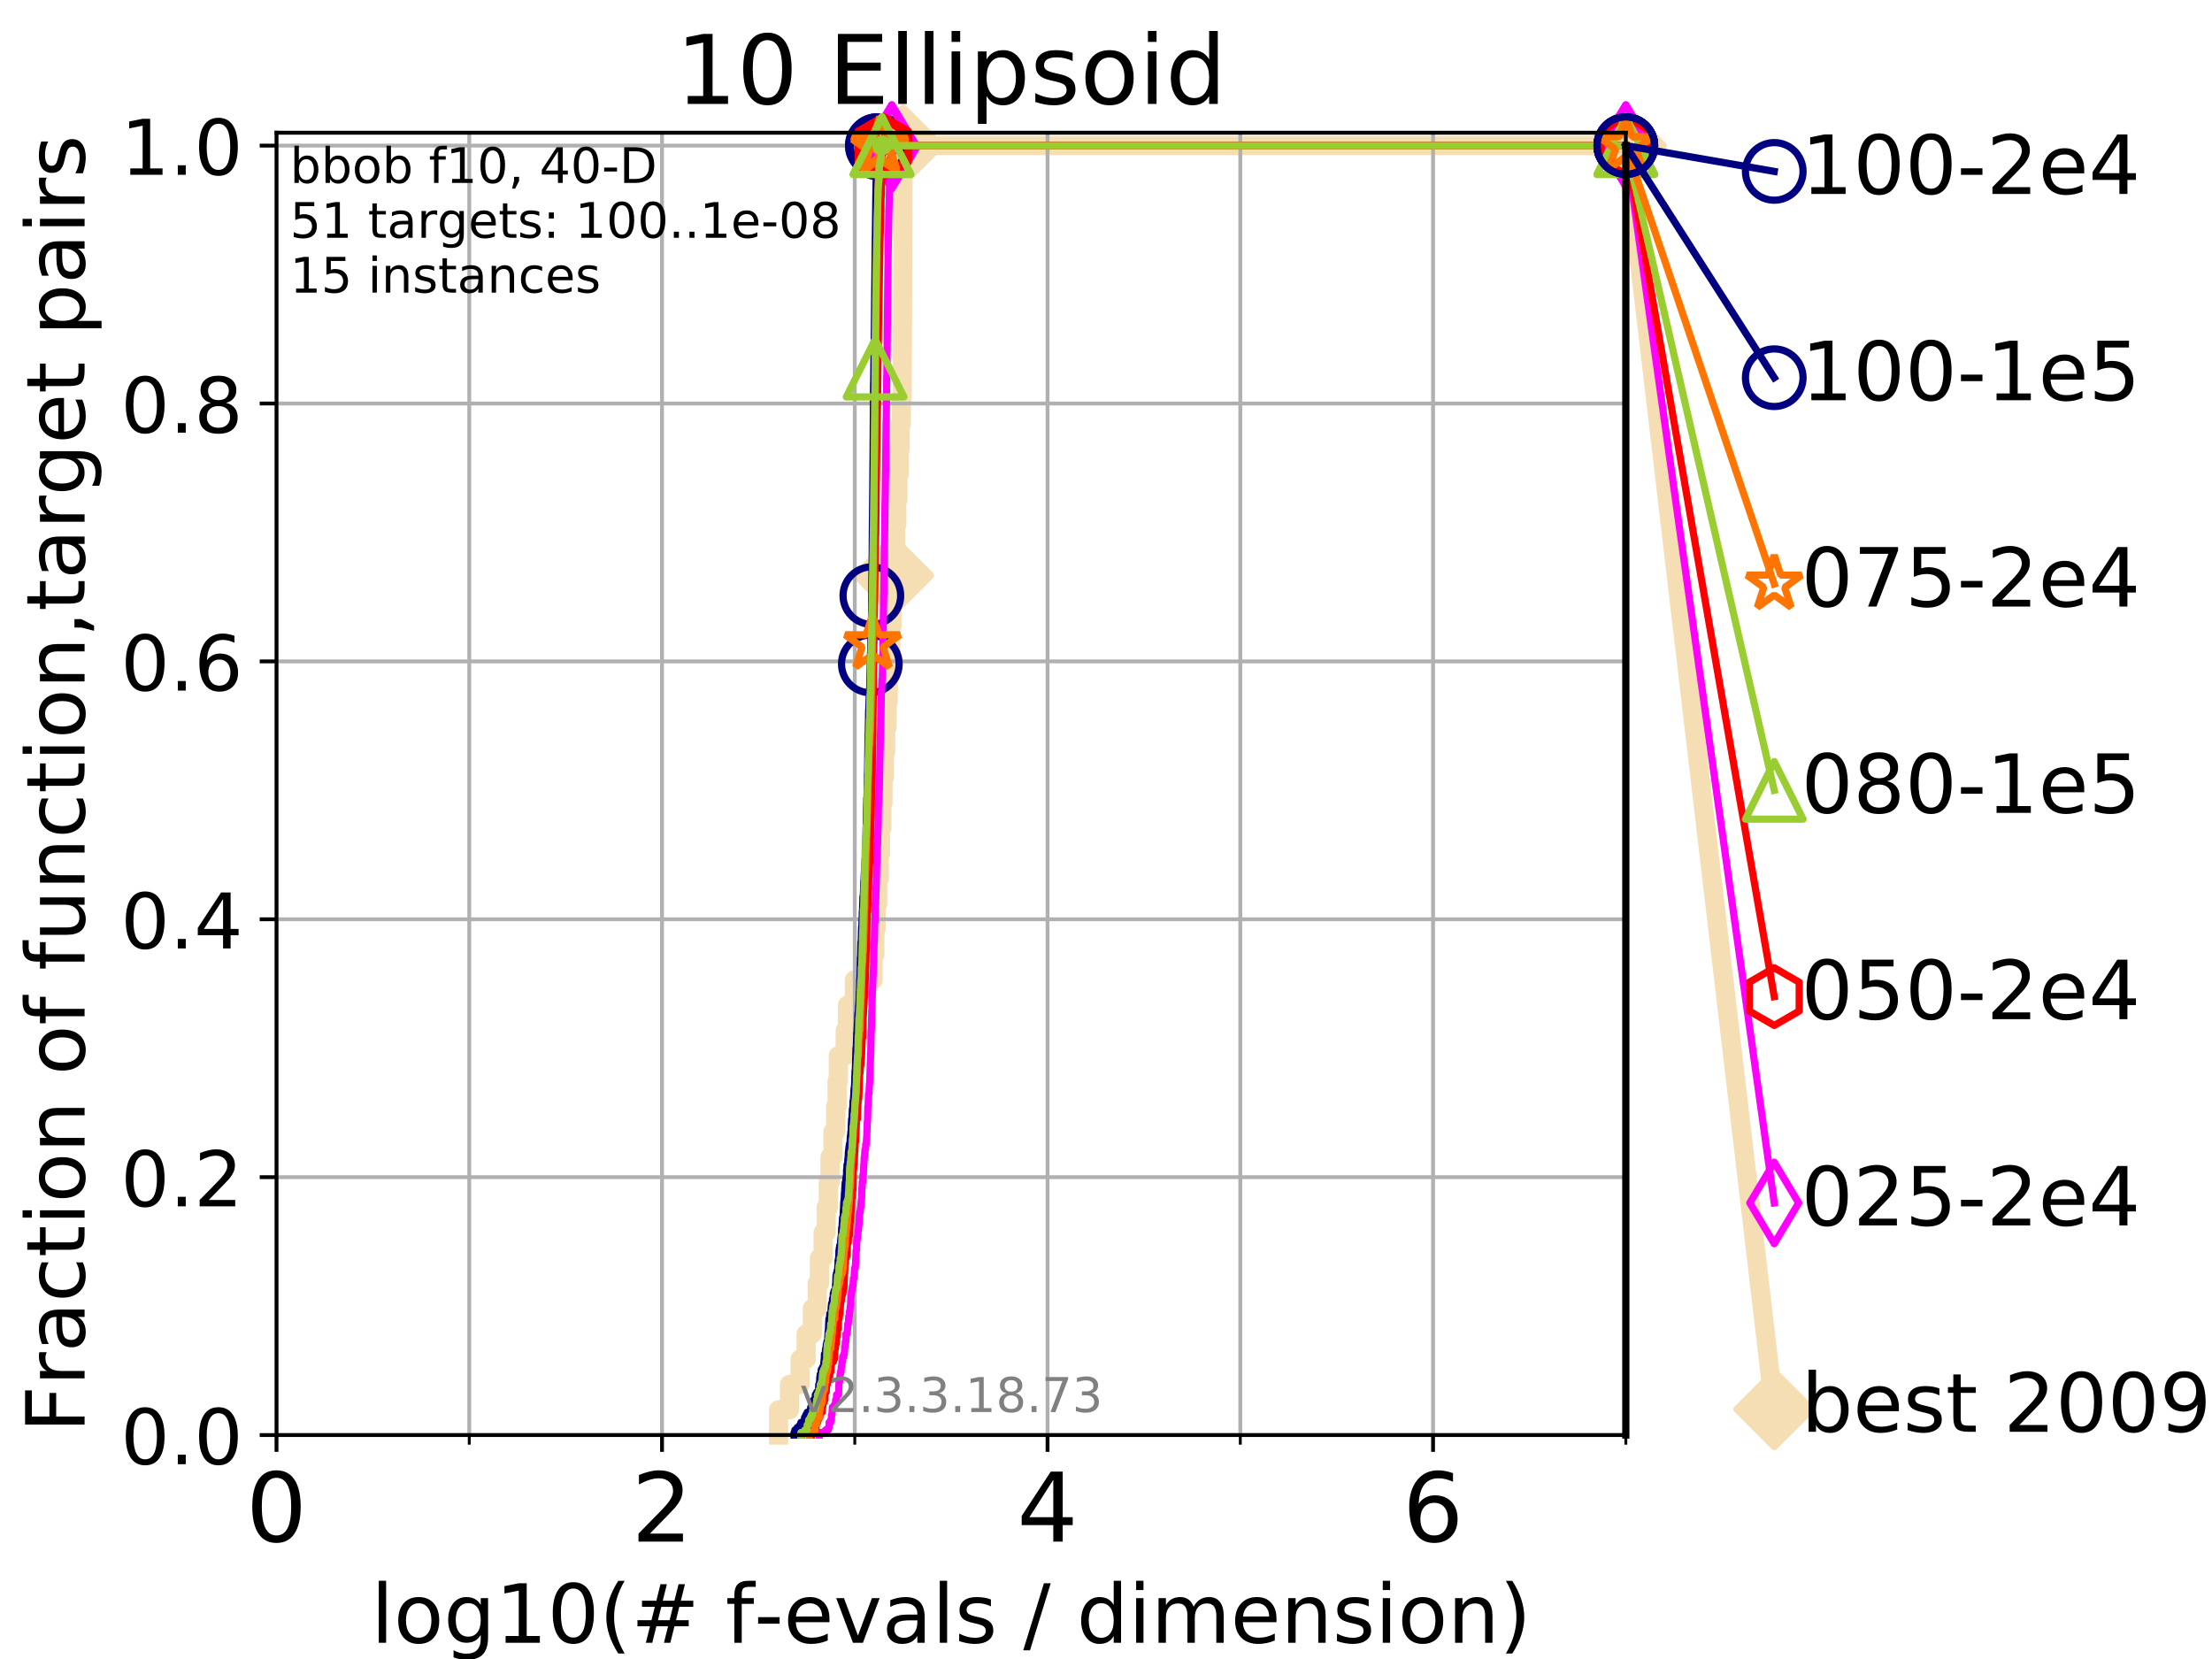 <?xml version="1.0" encoding="utf-8" standalone="no"?>
<!DOCTYPE svg PUBLIC "-//W3C//DTD SVG 1.1//EN"
  "http://www.w3.org/Graphics/SVG/1.1/DTD/svg11.dtd">
<!-- Created with matplotlib (https://matplotlib.org/) -->
<svg height="345.6pt" version="1.1" viewBox="0 0 460.8 345.6" width="460.8pt" xmlns="http://www.w3.org/2000/svg" xmlns:xlink="http://www.w3.org/1999/xlink">
 <defs>
  <style type="text/css">
*{stroke-linecap:butt;stroke-linejoin:round;}
  </style>
 </defs>
 <g id="figure_1">
  <g id="patch_1">
   <path d="M 0 345.6 
L 460.8 345.6 
L 460.8 0 
L 0 0 
z
" style="fill:#ffffff;"/>
  </g>
  <g id="axes_1">
   <g id="patch_2">
    <path d="M 57.6 298.944 
L 338.688 298.944 
L 338.688 27.648 
L 57.6 27.648 
z
" style="fill:#ffffff;"/>
   </g>
   <g id="line2d_1">
    <path d="M 162.191 298.944 
L 162.191 293.677 
L 164.459 293.677 
L 164.459 288.41 
L 166.671 288.41 
L 166.671 283.143 
L 167.932 283.143 
L 167.932 277.877 
L 169.217 277.877 
L 169.217 272.61 
L 170.24 272.61 
L 170.24 267.343 
L 170.711 267.343 
L 170.711 262.076 
L 171.463 262.076 
L 171.463 256.809 
L 172.1 256.809 
L 172.1 251.542 
L 172.551 251.542 
L 172.551 246.275 
L 172.91 246.275 
L 172.91 241.009 
L 173.513 241.009 
L 173.513 235.742 
L 174.085 235.742 
L 174.085 230.475 
L 174.388 230.475 
L 174.388 225.208 
L 174.634 225.208 
L 174.634 219.941 
L 176.071 219.941 
L 176.071 214.674 
L 176.538 214.674 
L 176.538 209.407 
L 177.978 209.407 
L 177.978 204.141 
L 181.884 204.141 
L 181.884 198.874 
L 182.246 198.874 
L 182.246 193.607 
L 182.5 193.607 
L 182.5 188.34 
L 182.828 188.34 
L 182.828 183.073 
L 183.153 183.073 
L 183.153 177.806 
L 183.414 177.806 
L 183.414 172.539 
L 183.708 172.539 
L 183.708 167.272 
L 183.936 167.272 
L 183.936 162.006 
L 184.226 162.006 
L 184.226 156.739 
L 184.495 156.739 
L 184.495 151.472 
L 184.794 151.472 
L 184.794 146.205 
L 185.032 146.205 
L 185.032 140.938 
L 185.328 140.938 
L 185.328 135.671 
L 185.569 135.671 
L 185.569 130.404 
L 185.813 130.404 
L 185.813 125.138 
L 186.074 125.138 
L 186.074 119.871 
L 186.358 119.871 
L 186.358 114.604 
L 186.568 114.604 
L 186.568 109.337 
L 186.816 109.337 
L 186.816 104.07 
L 187.053 104.07 
L 187.053 98.803 
L 187.317 98.803 
L 187.317 93.536 
L 187.522 93.536 
L 187.522 88.27 
L 187.761 88.27 
L 187.761 83.003 
L 187.942 83.003 
L 187.942 77.736 
L 187.963 77.736 
L 187.963 72.469 
L 187.987 72.469 
L 187.987 67.202 
L 188.009 67.202 
L 188.009 61.935 
L 188.03 61.935 
L 188.03 56.668 
L 188.05 56.668 
L 188.05 51.402 
L 188.074 51.402 
L 188.074 46.135 
L 188.096 46.135 
L 188.096 40.868 
L 188.117 40.868 
L 188.117 35.601 
L 188.142 35.601 
L 188.142 30.334 
L 338.688 30.334 
" style="fill:none;stroke:#f5deb3;stroke-linecap:square;stroke-width:4;"/>
   </g>
   <g id="line2d_2">
    <defs>
     <path d="M -0 7.778 
L 7.778 0 
L 0 -7.778 
L -7.778 -0 
z
" id="mfcfdb835e9" style="stroke:#f5deb3;stroke-linejoin:miter;stroke-width:1.5;"/>
    </defs>
    <g>
     <use style="fill:#f5deb3;stroke:#f5deb3;stroke-linejoin:miter;stroke-width:1.5;" x="186.074" xlink:href="#mfcfdb835e9" y="119.871"/>
     <use style="fill:#f5deb3;stroke:#f5deb3;stroke-linejoin:miter;stroke-width:1.5;" x="188.142" xlink:href="#mfcfdb835e9" y="30.334"/>
     <use style="fill:#f5deb3;stroke:#f5deb3;stroke-linejoin:miter;stroke-width:1.5;" x="188.142" xlink:href="#mfcfdb835e9" y="30.334"/>
     <use style="fill:#f5deb3;stroke:#f5deb3;stroke-linejoin:miter;stroke-width:1.5;" x="338.688" xlink:href="#mfcfdb835e9" y="30.334"/>
    </g>
   </g>
   <g id="line2d_3">
    <path style="fill:none;stroke:#f5deb3;stroke-linecap:square;stroke-width:4;"/>
    <g/>
   </g>
   <g id="line2d_4">
    <path d="M 338.688 30.334 
L 369.608 293.572 
" style="fill:none;stroke:#f5deb3;stroke-linecap:square;stroke-width:4;"/>
    <g>
     <use style="fill:#f5deb3;stroke:#f5deb3;stroke-linejoin:miter;stroke-width:1.5;" x="338.688" xlink:href="#mfcfdb835e9" y="30.334"/>
     <use style="fill:#f5deb3;stroke:#f5deb3;stroke-linejoin:miter;stroke-width:1.5;" x="369.608" xlink:href="#mfcfdb835e9" y="293.572"/>
    </g>
   </g>
   <g id="matplotlib.axis_1">
    <g id="xtick_1">
     <g id="line2d_5">
      <path clip-path="url(#p25485d187a)" d="M 57.6 298.944 
L 57.6 27.648 
" style="fill:none;stroke:#b0b0b0;stroke-linecap:square;stroke-width:0.8;"/>
     </g>
     <g id="line2d_6">
      <defs>
       <path d="M 0 0 
L 0 3.5 
" id="m25f2244c8b" style="stroke:#000000;stroke-width:0.8;"/>
      </defs>
      <g>
       <use style="stroke:#000000;stroke-width:0.8;" x="57.6" xlink:href="#m25f2244c8b" y="298.944"/>
      </g>
     </g>
     <g id="text_1">
      <!-- 0 -->
      <defs>
       <path d="M 31.781 66.406 
Q 24.172 66.406 20.328 58.906 
Q 16.5 51.422 16.5 36.375 
Q 16.5 21.391 20.328 13.891 
Q 24.172 6.391 31.781 6.391 
Q 39.453 6.391 43.281 13.891 
Q 47.125 21.391 47.125 36.375 
Q 47.125 51.422 43.281 58.906 
Q 39.453 66.406 31.781 66.406 
z
M 31.781 74.219 
Q 44.047 74.219 50.516 64.516 
Q 56.984 54.828 56.984 36.375 
Q 56.984 17.969 50.516 8.266 
Q 44.047 -1.422 31.781 -1.422 
Q 19.531 -1.422 13.062 8.266 
Q 6.594 17.969 6.594 36.375 
Q 6.594 54.828 13.062 64.516 
Q 19.531 74.219 31.781 74.219 
z
" id="DejaVuSans-48"/>
      </defs>
      <g transform="translate(51.237 321.141)scale(0.2 -0.2)">
       <use xlink:href="#DejaVuSans-48"/>
      </g>
     </g>
    </g>
    <g id="xtick_2">
     <g id="line2d_7">
      <path clip-path="url(#p25485d187a)" d="M 137.911 298.944 
L 137.911 27.648 
" style="fill:none;stroke:#b0b0b0;stroke-linecap:square;stroke-width:0.8;"/>
     </g>
     <g id="line2d_8">
      <g>
       <use style="stroke:#000000;stroke-width:0.8;" x="137.911" xlink:href="#m25f2244c8b" y="298.944"/>
      </g>
     </g>
     <g id="text_2">
      <!-- 2 -->
      <defs>
       <path d="M 19.188 8.297 
L 53.609 8.297 
L 53.609 0 
L 7.328 0 
L 7.328 8.297 
Q 12.938 14.109 22.625 23.891 
Q 32.328 33.688 34.812 36.531 
Q 39.547 41.844 41.422 45.531 
Q 43.312 49.219 43.312 52.781 
Q 43.312 58.594 39.234 62.25 
Q 35.156 65.922 28.609 65.922 
Q 23.969 65.922 18.812 64.312 
Q 13.672 62.703 7.812 59.422 
L 7.812 69.391 
Q 13.766 71.781 18.938 73 
Q 24.125 74.219 28.422 74.219 
Q 39.75 74.219 46.484 68.547 
Q 53.219 62.891 53.219 53.422 
Q 53.219 48.922 51.531 44.891 
Q 49.859 40.875 45.406 35.406 
Q 44.188 33.984 37.641 27.219 
Q 31.109 20.453 19.188 8.297 
z
" id="DejaVuSans-50"/>
      </defs>
      <g transform="translate(131.548 321.141)scale(0.2 -0.2)">
       <use xlink:href="#DejaVuSans-50"/>
      </g>
     </g>
    </g>
    <g id="xtick_3">
     <g id="line2d_9">
      <path clip-path="url(#p25485d187a)" d="M 218.222 298.944 
L 218.222 27.648 
" style="fill:none;stroke:#b0b0b0;stroke-linecap:square;stroke-width:0.8;"/>
     </g>
     <g id="line2d_10">
      <g>
       <use style="stroke:#000000;stroke-width:0.8;" x="218.222" xlink:href="#m25f2244c8b" y="298.944"/>
      </g>
     </g>
     <g id="text_3">
      <!-- 4 -->
      <defs>
       <path d="M 37.797 64.312 
L 12.891 25.391 
L 37.797 25.391 
z
M 35.203 72.906 
L 47.609 72.906 
L 47.609 25.391 
L 58.016 25.391 
L 58.016 17.188 
L 47.609 17.188 
L 47.609 0 
L 37.797 0 
L 37.797 17.188 
L 4.891 17.188 
L 4.891 26.703 
z
" id="DejaVuSans-52"/>
      </defs>
      <g transform="translate(211.859 321.141)scale(0.2 -0.2)">
       <use xlink:href="#DejaVuSans-52"/>
      </g>
     </g>
    </g>
    <g id="xtick_4">
     <g id="line2d_11">
      <path clip-path="url(#p25485d187a)" d="M 298.533 298.944 
L 298.533 27.648 
" style="fill:none;stroke:#b0b0b0;stroke-linecap:square;stroke-width:0.8;"/>
     </g>
     <g id="line2d_12">
      <g>
       <use style="stroke:#000000;stroke-width:0.8;" x="298.533" xlink:href="#m25f2244c8b" y="298.944"/>
      </g>
     </g>
     <g id="text_4">
      <!-- 6 -->
      <defs>
       <path d="M 33.016 40.375 
Q 26.375 40.375 22.484 35.828 
Q 18.609 31.297 18.609 23.391 
Q 18.609 15.531 22.484 10.953 
Q 26.375 6.391 33.016 6.391 
Q 39.656 6.391 43.531 10.953 
Q 47.406 15.531 47.406 23.391 
Q 47.406 31.297 43.531 35.828 
Q 39.656 40.375 33.016 40.375 
z
M 52.594 71.297 
L 52.594 62.312 
Q 48.875 64.062 45.094 64.984 
Q 41.312 65.922 37.594 65.922 
Q 27.828 65.922 22.672 59.328 
Q 17.531 52.734 16.797 39.406 
Q 19.672 43.656 24.016 45.922 
Q 28.375 48.188 33.594 48.188 
Q 44.578 48.188 50.953 41.516 
Q 57.328 34.859 57.328 23.391 
Q 57.328 12.156 50.688 5.359 
Q 44.047 -1.422 33.016 -1.422 
Q 20.359 -1.422 13.672 8.266 
Q 6.984 17.969 6.984 36.375 
Q 6.984 53.656 15.188 63.938 
Q 23.391 74.219 37.203 74.219 
Q 40.922 74.219 44.703 73.484 
Q 48.484 72.75 52.594 71.297 
z
" id="DejaVuSans-54"/>
      </defs>
      <g transform="translate(292.17 321.141)scale(0.2 -0.2)">
       <use xlink:href="#DejaVuSans-54"/>
      </g>
     </g>
    </g>
    <g id="xtick_5">
     <g id="line2d_13">
      <path clip-path="url(#p25485d187a)" d="M 97.755 298.944 
L 97.755 27.648 
" style="fill:none;stroke:#b0b0b0;stroke-linecap:square;stroke-width:0.8;"/>
     </g>
     <g id="line2d_14">
      <defs>
       <path d="M 0 0 
L 0 2 
" id="m20b8c9fc81" style="stroke:#000000;stroke-width:0.6;"/>
      </defs>
      <g>
       <use style="stroke:#000000;stroke-width:0.6;" x="97.755" xlink:href="#m20b8c9fc81" y="298.944"/>
      </g>
     </g>
    </g>
    <g id="xtick_6">
     <g id="line2d_15">
      <path clip-path="url(#p25485d187a)" d="M 178.066 298.944 
L 178.066 27.648 
" style="fill:none;stroke:#b0b0b0;stroke-linecap:square;stroke-width:0.8;"/>
     </g>
     <g id="line2d_16">
      <g>
       <use style="stroke:#000000;stroke-width:0.6;" x="178.066" xlink:href="#m20b8c9fc81" y="298.944"/>
      </g>
     </g>
    </g>
    <g id="xtick_7">
     <g id="line2d_17">
      <path clip-path="url(#p25485d187a)" d="M 258.377 298.944 
L 258.377 27.648 
" style="fill:none;stroke:#b0b0b0;stroke-linecap:square;stroke-width:0.8;"/>
     </g>
     <g id="line2d_18">
      <g>
       <use style="stroke:#000000;stroke-width:0.6;" x="258.377" xlink:href="#m20b8c9fc81" y="298.944"/>
      </g>
     </g>
    </g>
    <g id="xtick_8">
     <g id="line2d_19">
      <path clip-path="url(#p25485d187a)" d="M 338.688 298.944 
L 338.688 27.648 
" style="fill:none;stroke:#b0b0b0;stroke-linecap:square;stroke-width:0.8;"/>
     </g>
     <g id="line2d_20">
      <g>
       <use style="stroke:#000000;stroke-width:0.6;" x="338.688" xlink:href="#m20b8c9fc81" y="298.944"/>
      </g>
     </g>
    </g>
    <g id="text_5">
     <!-- log10(# f-evals / dimension) -->
     <defs>
      <path d="M 9.422 75.984 
L 18.406 75.984 
L 18.406 0 
L 9.422 0 
z
" id="DejaVuSans-108"/>
      <path d="M 30.609 48.391 
Q 23.391 48.391 19.188 42.75 
Q 14.984 37.109 14.984 27.297 
Q 14.984 17.484 19.156 11.844 
Q 23.344 6.203 30.609 6.203 
Q 37.797 6.203 41.984 11.859 
Q 46.188 17.531 46.188 27.297 
Q 46.188 37.016 41.984 42.703 
Q 37.797 48.391 30.609 48.391 
z
M 30.609 56 
Q 42.328 56 49.016 48.375 
Q 55.719 40.766 55.719 27.297 
Q 55.719 13.875 49.016 6.219 
Q 42.328 -1.422 30.609 -1.422 
Q 18.844 -1.422 12.172 6.219 
Q 5.516 13.875 5.516 27.297 
Q 5.516 40.766 12.172 48.375 
Q 18.844 56 30.609 56 
z
" id="DejaVuSans-111"/>
      <path d="M 45.406 27.984 
Q 45.406 37.75 41.375 43.109 
Q 37.359 48.484 30.078 48.484 
Q 22.859 48.484 18.828 43.109 
Q 14.797 37.75 14.797 27.984 
Q 14.797 18.266 18.828 12.891 
Q 22.859 7.516 30.078 7.516 
Q 37.359 7.516 41.375 12.891 
Q 45.406 18.266 45.406 27.984 
z
M 54.391 6.781 
Q 54.391 -7.172 48.188 -13.984 
Q 42 -20.797 29.203 -20.797 
Q 24.469 -20.797 20.266 -20.094 
Q 16.062 -19.391 12.109 -17.922 
L 12.109 -9.188 
Q 16.062 -11.328 19.922 -12.344 
Q 23.781 -13.375 27.781 -13.375 
Q 36.625 -13.375 41.016 -8.766 
Q 45.406 -4.156 45.406 5.172 
L 45.406 9.625 
Q 42.625 4.781 38.281 2.391 
Q 33.938 0 27.875 0 
Q 17.828 0 11.672 7.656 
Q 5.516 15.328 5.516 27.984 
Q 5.516 40.672 11.672 48.328 
Q 17.828 56 27.875 56 
Q 33.938 56 38.281 53.609 
Q 42.625 51.219 45.406 46.391 
L 45.406 54.688 
L 54.391 54.688 
z
" id="DejaVuSans-103"/>
      <path d="M 12.406 8.297 
L 28.516 8.297 
L 28.516 63.922 
L 10.984 60.406 
L 10.984 69.391 
L 28.422 72.906 
L 38.281 72.906 
L 38.281 8.297 
L 54.391 8.297 
L 54.391 0 
L 12.406 0 
z
" id="DejaVuSans-49"/>
      <path d="M 31 75.875 
Q 24.469 64.656 21.281 53.656 
Q 18.109 42.672 18.109 31.391 
Q 18.109 20.125 21.312 9.062 
Q 24.516 -2 31 -13.188 
L 23.188 -13.188 
Q 15.875 -1.703 12.234 9.375 
Q 8.594 20.453 8.594 31.391 
Q 8.594 42.281 12.203 53.312 
Q 15.828 64.359 23.188 75.875 
z
" id="DejaVuSans-40"/>
      <path d="M 51.125 44 
L 36.922 44 
L 32.812 27.688 
L 47.125 27.688 
z
M 43.797 71.781 
L 38.719 51.516 
L 52.984 51.516 
L 58.109 71.781 
L 65.922 71.781 
L 60.891 51.516 
L 76.125 51.516 
L 76.125 44 
L 58.984 44 
L 54.984 27.688 
L 70.516 27.688 
L 70.516 20.219 
L 53.078 20.219 
L 48 0 
L 40.188 0 
L 45.219 20.219 
L 30.906 20.219 
L 25.875 0 
L 18.016 0 
L 23.094 20.219 
L 7.719 20.219 
L 7.719 27.688 
L 24.906 27.688 
L 29 44 
L 13.281 44 
L 13.281 51.516 
L 30.906 51.516 
L 35.891 71.781 
z
" id="DejaVuSans-35"/>
      <path id="DejaVuSans-32"/>
      <path d="M 37.109 75.984 
L 37.109 68.5 
L 28.516 68.5 
Q 23.688 68.5 21.797 66.547 
Q 19.922 64.594 19.922 59.516 
L 19.922 54.688 
L 34.719 54.688 
L 34.719 47.703 
L 19.922 47.703 
L 19.922 0 
L 10.891 0 
L 10.891 47.703 
L 2.297 47.703 
L 2.297 54.688 
L 10.891 54.688 
L 10.891 58.5 
Q 10.891 67.625 15.141 71.797 
Q 19.391 75.984 28.609 75.984 
z
" id="DejaVuSans-102"/>
      <path d="M 4.891 31.391 
L 31.203 31.391 
L 31.203 23.391 
L 4.891 23.391 
z
" id="DejaVuSans-45"/>
      <path d="M 56.203 29.594 
L 56.203 25.203 
L 14.891 25.203 
Q 15.484 15.922 20.484 11.062 
Q 25.484 6.203 34.422 6.203 
Q 39.594 6.203 44.453 7.469 
Q 49.312 8.734 54.109 11.281 
L 54.109 2.781 
Q 49.266 0.734 44.188 -0.344 
Q 39.109 -1.422 33.891 -1.422 
Q 20.797 -1.422 13.156 6.188 
Q 5.516 13.812 5.516 26.812 
Q 5.516 40.234 12.766 48.109 
Q 20.016 56 32.328 56 
Q 43.359 56 49.781 48.891 
Q 56.203 41.797 56.203 29.594 
z
M 47.219 32.234 
Q 47.125 39.594 43.094 43.984 
Q 39.062 48.391 32.422 48.391 
Q 24.906 48.391 20.391 44.141 
Q 15.875 39.891 15.188 32.172 
z
" id="DejaVuSans-101"/>
      <path d="M 2.984 54.688 
L 12.5 54.688 
L 29.594 8.797 
L 46.688 54.688 
L 56.203 54.688 
L 35.688 0 
L 23.484 0 
z
" id="DejaVuSans-118"/>
      <path d="M 34.281 27.484 
Q 23.391 27.484 19.188 25 
Q 14.984 22.516 14.984 16.5 
Q 14.984 11.719 18.141 8.906 
Q 21.297 6.109 26.703 6.109 
Q 34.188 6.109 38.703 11.406 
Q 43.219 16.703 43.219 25.484 
L 43.219 27.484 
z
M 52.203 31.203 
L 52.203 0 
L 43.219 0 
L 43.219 8.297 
Q 40.141 3.328 35.547 0.953 
Q 30.953 -1.422 24.312 -1.422 
Q 15.922 -1.422 10.953 3.297 
Q 6 8.016 6 15.922 
Q 6 25.141 12.172 29.828 
Q 18.359 34.516 30.609 34.516 
L 43.219 34.516 
L 43.219 35.406 
Q 43.219 41.609 39.141 45 
Q 35.062 48.391 27.688 48.391 
Q 23 48.391 18.547 47.266 
Q 14.109 46.141 10.016 43.891 
L 10.016 52.203 
Q 14.938 54.109 19.578 55.047 
Q 24.219 56 28.609 56 
Q 40.484 56 46.344 49.844 
Q 52.203 43.703 52.203 31.203 
z
" id="DejaVuSans-97"/>
      <path d="M 44.281 53.078 
L 44.281 44.578 
Q 40.484 46.531 36.375 47.5 
Q 32.281 48.484 27.875 48.484 
Q 21.188 48.484 17.844 46.438 
Q 14.5 44.391 14.5 40.281 
Q 14.5 37.156 16.891 35.375 
Q 19.281 33.594 26.516 31.984 
L 29.594 31.297 
Q 39.156 29.25 43.188 25.516 
Q 47.219 21.781 47.219 15.094 
Q 47.219 7.469 41.188 3.016 
Q 35.156 -1.422 24.609 -1.422 
Q 20.219 -1.422 15.453 -0.562 
Q 10.688 0.297 5.422 2 
L 5.422 11.281 
Q 10.406 8.688 15.234 7.391 
Q 20.062 6.109 24.812 6.109 
Q 31.156 6.109 34.562 8.281 
Q 37.984 10.453 37.984 14.406 
Q 37.984 18.062 35.516 20.016 
Q 33.062 21.969 24.703 23.781 
L 21.578 24.516 
Q 13.234 26.266 9.516 29.906 
Q 5.812 33.547 5.812 39.891 
Q 5.812 47.609 11.281 51.797 
Q 16.75 56 26.812 56 
Q 31.781 56 36.172 55.266 
Q 40.578 54.547 44.281 53.078 
z
" id="DejaVuSans-115"/>
      <path d="M 25.391 72.906 
L 33.688 72.906 
L 8.297 -9.281 
L 0 -9.281 
z
" id="DejaVuSans-47"/>
      <path d="M 45.406 46.391 
L 45.406 75.984 
L 54.391 75.984 
L 54.391 0 
L 45.406 0 
L 45.406 8.203 
Q 42.578 3.328 38.25 0.953 
Q 33.938 -1.422 27.875 -1.422 
Q 17.969 -1.422 11.734 6.484 
Q 5.516 14.406 5.516 27.297 
Q 5.516 40.188 11.734 48.094 
Q 17.969 56 27.875 56 
Q 33.938 56 38.25 53.625 
Q 42.578 51.266 45.406 46.391 
z
M 14.797 27.297 
Q 14.797 17.391 18.875 11.75 
Q 22.953 6.109 30.078 6.109 
Q 37.203 6.109 41.297 11.75 
Q 45.406 17.391 45.406 27.297 
Q 45.406 37.203 41.297 42.844 
Q 37.203 48.484 30.078 48.484 
Q 22.953 48.484 18.875 42.844 
Q 14.797 37.203 14.797 27.297 
z
" id="DejaVuSans-100"/>
      <path d="M 9.422 54.688 
L 18.406 54.688 
L 18.406 0 
L 9.422 0 
z
M 9.422 75.984 
L 18.406 75.984 
L 18.406 64.594 
L 9.422 64.594 
z
" id="DejaVuSans-105"/>
      <path d="M 52 44.188 
Q 55.375 50.25 60.062 53.125 
Q 64.75 56 71.094 56 
Q 79.641 56 84.281 50.016 
Q 88.922 44.047 88.922 33.016 
L 88.922 0 
L 79.891 0 
L 79.891 32.719 
Q 79.891 40.578 77.094 44.375 
Q 74.312 48.188 68.609 48.188 
Q 61.625 48.188 57.562 43.547 
Q 53.516 38.922 53.516 30.906 
L 53.516 0 
L 44.484 0 
L 44.484 32.719 
Q 44.484 40.625 41.703 44.406 
Q 38.922 48.188 33.109 48.188 
Q 26.219 48.188 22.156 43.531 
Q 18.109 38.875 18.109 30.906 
L 18.109 0 
L 9.078 0 
L 9.078 54.688 
L 18.109 54.688 
L 18.109 46.188 
Q 21.188 51.219 25.484 53.609 
Q 29.781 56 35.688 56 
Q 41.656 56 45.828 52.969 
Q 50 49.953 52 44.188 
z
" id="DejaVuSans-109"/>
      <path d="M 54.891 33.016 
L 54.891 0 
L 45.906 0 
L 45.906 32.719 
Q 45.906 40.484 42.875 44.328 
Q 39.844 48.188 33.797 48.188 
Q 26.516 48.188 22.312 43.547 
Q 18.109 38.922 18.109 30.906 
L 18.109 0 
L 9.078 0 
L 9.078 54.688 
L 18.109 54.688 
L 18.109 46.188 
Q 21.344 51.125 25.703 53.562 
Q 30.078 56 35.797 56 
Q 45.219 56 50.047 50.172 
Q 54.891 44.344 54.891 33.016 
z
" id="DejaVuSans-110"/>
      <path d="M 8.016 75.875 
L 15.828 75.875 
Q 23.141 64.359 26.781 53.312 
Q 30.422 42.281 30.422 31.391 
Q 30.422 20.453 26.781 9.375 
Q 23.141 -1.703 15.828 -13.188 
L 8.016 -13.188 
Q 14.5 -2 17.703 9.062 
Q 20.906 20.125 20.906 31.391 
Q 20.906 42.672 17.703 53.656 
Q 14.5 64.656 8.016 75.875 
z
" id="DejaVuSans-41"/>
     </defs>
     <g transform="translate(77.303 342.218)scale(0.17 -0.17)">
      <use xlink:href="#DejaVuSans-108"/>
      <use x="27.783" xlink:href="#DejaVuSans-111"/>
      <use x="88.965" xlink:href="#DejaVuSans-103"/>
      <use x="152.441" xlink:href="#DejaVuSans-49"/>
      <use x="216.064" xlink:href="#DejaVuSans-48"/>
      <use x="279.688" xlink:href="#DejaVuSans-40"/>
      <use x="318.701" xlink:href="#DejaVuSans-35"/>
      <use x="402.49" xlink:href="#DejaVuSans-32"/>
      <use x="434.277" xlink:href="#DejaVuSans-102"/>
      <use x="469.404" xlink:href="#DejaVuSans-45"/>
      <use x="505.488" xlink:href="#DejaVuSans-101"/>
      <use x="567.012" xlink:href="#DejaVuSans-118"/>
      <use x="626.191" xlink:href="#DejaVuSans-97"/>
      <use x="687.471" xlink:href="#DejaVuSans-108"/>
      <use x="715.254" xlink:href="#DejaVuSans-115"/>
      <use x="767.354" xlink:href="#DejaVuSans-32"/>
      <use x="799.141" xlink:href="#DejaVuSans-47"/>
      <use x="832.832" xlink:href="#DejaVuSans-32"/>
      <use x="864.619" xlink:href="#DejaVuSans-100"/>
      <use x="928.096" xlink:href="#DejaVuSans-105"/>
      <use x="955.879" xlink:href="#DejaVuSans-109"/>
      <use x="1053.291" xlink:href="#DejaVuSans-101"/>
      <use x="1114.814" xlink:href="#DejaVuSans-110"/>
      <use x="1178.193" xlink:href="#DejaVuSans-115"/>
      <use x="1230.293" xlink:href="#DejaVuSans-105"/>
      <use x="1258.076" xlink:href="#DejaVuSans-111"/>
      <use x="1319.258" xlink:href="#DejaVuSans-110"/>
      <use x="1382.637" xlink:href="#DejaVuSans-41"/>
     </g>
    </g>
   </g>
   <g id="matplotlib.axis_2">
    <g id="ytick_1">
     <g id="line2d_21">
      <path clip-path="url(#p25485d187a)" d="M 57.6 298.944 
L 338.688 298.944 
" style="fill:none;stroke:#b0b0b0;stroke-linecap:square;stroke-width:0.8;"/>
     </g>
     <g id="line2d_22">
      <defs>
       <path d="M 0 0 
L -3.5 0 
" id="m5474413189" style="stroke:#000000;stroke-width:0.8;"/>
      </defs>
      <g>
       <use style="stroke:#000000;stroke-width:0.8;" x="57.6" xlink:href="#m5474413189" y="298.944"/>
      </g>
     </g>
     <g id="text_6">
      <!-- 0.0 -->
      <defs>
       <path d="M 10.688 12.406 
L 21 12.406 
L 21 0 
L 10.688 0 
z
" id="DejaVuSans-46"/>
      </defs>
      <g transform="translate(25.155 305.023)scale(0.16 -0.16)">
       <use xlink:href="#DejaVuSans-48"/>
       <use x="63.623" xlink:href="#DejaVuSans-46"/>
       <use x="95.41" xlink:href="#DejaVuSans-48"/>
      </g>
     </g>
    </g>
    <g id="ytick_2">
     <g id="line2d_23">
      <path clip-path="url(#p25485d187a)" d="M 57.6 245.222 
L 338.688 245.222 
" style="fill:none;stroke:#b0b0b0;stroke-linecap:square;stroke-width:0.8;"/>
     </g>
     <g id="line2d_24">
      <g>
       <use style="stroke:#000000;stroke-width:0.8;" x="57.6" xlink:href="#m5474413189" y="245.222"/>
      </g>
     </g>
     <g id="text_7">
      <!-- 0.2 -->
      <g transform="translate(25.155 251.301)scale(0.16 -0.16)">
       <use xlink:href="#DejaVuSans-48"/>
       <use x="63.623" xlink:href="#DejaVuSans-46"/>
       <use x="95.41" xlink:href="#DejaVuSans-50"/>
      </g>
     </g>
    </g>
    <g id="ytick_3">
     <g id="line2d_25">
      <path clip-path="url(#p25485d187a)" d="M 57.6 191.5 
L 338.688 191.5 
" style="fill:none;stroke:#b0b0b0;stroke-linecap:square;stroke-width:0.8;"/>
     </g>
     <g id="line2d_26">
      <g>
       <use style="stroke:#000000;stroke-width:0.8;" x="57.6" xlink:href="#m5474413189" y="191.5"/>
      </g>
     </g>
     <g id="text_8">
      <!-- 0.4 -->
      <g transform="translate(25.155 197.579)scale(0.16 -0.16)">
       <use xlink:href="#DejaVuSans-48"/>
       <use x="63.623" xlink:href="#DejaVuSans-46"/>
       <use x="95.41" xlink:href="#DejaVuSans-52"/>
      </g>
     </g>
    </g>
    <g id="ytick_4">
     <g id="line2d_27">
      <path clip-path="url(#p25485d187a)" d="M 57.6 137.778 
L 338.688 137.778 
" style="fill:none;stroke:#b0b0b0;stroke-linecap:square;stroke-width:0.8;"/>
     </g>
     <g id="line2d_28">
      <g>
       <use style="stroke:#000000;stroke-width:0.8;" x="57.6" xlink:href="#m5474413189" y="137.778"/>
      </g>
     </g>
     <g id="text_9">
      <!-- 0.6 -->
      <g transform="translate(25.155 143.857)scale(0.16 -0.16)">
       <use xlink:href="#DejaVuSans-48"/>
       <use x="63.623" xlink:href="#DejaVuSans-46"/>
       <use x="95.41" xlink:href="#DejaVuSans-54"/>
      </g>
     </g>
    </g>
    <g id="ytick_5">
     <g id="line2d_29">
      <path clip-path="url(#p25485d187a)" d="M 57.6 84.056 
L 338.688 84.056 
" style="fill:none;stroke:#b0b0b0;stroke-linecap:square;stroke-width:0.8;"/>
     </g>
     <g id="line2d_30">
      <g>
       <use style="stroke:#000000;stroke-width:0.8;" x="57.6" xlink:href="#m5474413189" y="84.056"/>
      </g>
     </g>
     <g id="text_10">
      <!-- 0.8 -->
      <defs>
       <path d="M 31.781 34.625 
Q 24.75 34.625 20.719 30.859 
Q 16.703 27.094 16.703 20.516 
Q 16.703 13.922 20.719 10.156 
Q 24.75 6.391 31.781 6.391 
Q 38.812 6.391 42.859 10.172 
Q 46.922 13.969 46.922 20.516 
Q 46.922 27.094 42.891 30.859 
Q 38.875 34.625 31.781 34.625 
z
M 21.922 38.812 
Q 15.578 40.375 12.031 44.719 
Q 8.5 49.078 8.5 55.328 
Q 8.5 64.062 14.719 69.141 
Q 20.953 74.219 31.781 74.219 
Q 42.672 74.219 48.875 69.141 
Q 55.078 64.062 55.078 55.328 
Q 55.078 49.078 51.531 44.719 
Q 48 40.375 41.703 38.812 
Q 48.828 37.156 52.797 32.312 
Q 56.781 27.484 56.781 20.516 
Q 56.781 9.906 50.312 4.234 
Q 43.844 -1.422 31.781 -1.422 
Q 19.734 -1.422 13.25 4.234 
Q 6.781 9.906 6.781 20.516 
Q 6.781 27.484 10.781 32.312 
Q 14.797 37.156 21.922 38.812 
z
M 18.312 54.391 
Q 18.312 48.734 21.844 45.562 
Q 25.391 42.391 31.781 42.391 
Q 38.141 42.391 41.719 45.562 
Q 45.312 48.734 45.312 54.391 
Q 45.312 60.062 41.719 63.234 
Q 38.141 66.406 31.781 66.406 
Q 25.391 66.406 21.844 63.234 
Q 18.312 60.062 18.312 54.391 
z
" id="DejaVuSans-56"/>
      </defs>
      <g transform="translate(25.155 90.135)scale(0.16 -0.16)">
       <use xlink:href="#DejaVuSans-48"/>
       <use x="63.623" xlink:href="#DejaVuSans-46"/>
       <use x="95.41" xlink:href="#DejaVuSans-56"/>
      </g>
     </g>
    </g>
    <g id="ytick_6">
     <g id="line2d_31">
      <path clip-path="url(#p25485d187a)" d="M 57.6 30.334 
L 338.688 30.334 
" style="fill:none;stroke:#b0b0b0;stroke-linecap:square;stroke-width:0.8;"/>
     </g>
     <g id="line2d_32">
      <g>
       <use style="stroke:#000000;stroke-width:0.8;" x="57.6" xlink:href="#m5474413189" y="30.334"/>
      </g>
     </g>
     <g id="text_11">
      <!-- 1.0 -->
      <g transform="translate(25.155 36.413)scale(0.16 -0.16)">
       <use xlink:href="#DejaVuSans-49"/>
       <use x="63.623" xlink:href="#DejaVuSans-46"/>
       <use x="95.41" xlink:href="#DejaVuSans-48"/>
      </g>
     </g>
    </g>
    <g id="text_12">
     <!-- Fraction of function,target pairs -->
     <defs>
      <path d="M 9.812 72.906 
L 51.703 72.906 
L 51.703 64.594 
L 19.672 64.594 
L 19.672 43.109 
L 48.578 43.109 
L 48.578 34.812 
L 19.672 34.812 
L 19.672 0 
L 9.812 0 
z
" id="DejaVuSans-70"/>
      <path d="M 41.109 46.297 
Q 39.594 47.172 37.812 47.578 
Q 36.031 48 33.891 48 
Q 26.266 48 22.188 43.047 
Q 18.109 38.094 18.109 28.812 
L 18.109 0 
L 9.078 0 
L 9.078 54.688 
L 18.109 54.688 
L 18.109 46.188 
Q 20.953 51.172 25.484 53.578 
Q 30.031 56 36.531 56 
Q 37.453 56 38.578 55.875 
Q 39.703 55.766 41.062 55.516 
z
" id="DejaVuSans-114"/>
      <path d="M 48.781 52.594 
L 48.781 44.188 
Q 44.969 46.297 41.141 47.344 
Q 37.312 48.391 33.406 48.391 
Q 24.656 48.391 19.812 42.844 
Q 14.984 37.312 14.984 27.297 
Q 14.984 17.281 19.812 11.734 
Q 24.656 6.203 33.406 6.203 
Q 37.312 6.203 41.141 7.25 
Q 44.969 8.297 48.781 10.406 
L 48.781 2.094 
Q 45.016 0.344 40.984 -0.531 
Q 36.969 -1.422 32.422 -1.422 
Q 20.062 -1.422 12.781 6.344 
Q 5.516 14.109 5.516 27.297 
Q 5.516 40.672 12.859 48.328 
Q 20.219 56 33.016 56 
Q 37.156 56 41.109 55.141 
Q 45.062 54.297 48.781 52.594 
z
" id="DejaVuSans-99"/>
      <path d="M 18.312 70.219 
L 18.312 54.688 
L 36.812 54.688 
L 36.812 47.703 
L 18.312 47.703 
L 18.312 18.016 
Q 18.312 11.328 20.141 9.422 
Q 21.969 7.516 27.594 7.516 
L 36.812 7.516 
L 36.812 0 
L 27.594 0 
Q 17.188 0 13.234 3.875 
Q 9.281 7.766 9.281 18.016 
L 9.281 47.703 
L 2.688 47.703 
L 2.688 54.688 
L 9.281 54.688 
L 9.281 70.219 
z
" id="DejaVuSans-116"/>
      <path d="M 8.5 21.578 
L 8.5 54.688 
L 17.484 54.688 
L 17.484 21.922 
Q 17.484 14.156 20.5 10.266 
Q 23.531 6.391 29.594 6.391 
Q 36.859 6.391 41.078 11.031 
Q 45.312 15.672 45.312 23.688 
L 45.312 54.688 
L 54.297 54.688 
L 54.297 0 
L 45.312 0 
L 45.312 8.406 
Q 42.047 3.422 37.719 1 
Q 33.406 -1.422 27.688 -1.422 
Q 18.266 -1.422 13.375 4.438 
Q 8.5 10.297 8.5 21.578 
z
M 31.109 56 
z
" id="DejaVuSans-117"/>
      <path d="M 11.719 12.406 
L 22.016 12.406 
L 22.016 4 
L 14.016 -11.625 
L 7.719 -11.625 
L 11.719 4 
z
" id="DejaVuSans-44"/>
      <path d="M 18.109 8.203 
L 18.109 -20.797 
L 9.078 -20.797 
L 9.078 54.688 
L 18.109 54.688 
L 18.109 46.391 
Q 20.953 51.266 25.266 53.625 
Q 29.594 56 35.594 56 
Q 45.562 56 51.781 48.094 
Q 58.016 40.188 58.016 27.297 
Q 58.016 14.406 51.781 6.484 
Q 45.562 -1.422 35.594 -1.422 
Q 29.594 -1.422 25.266 0.953 
Q 20.953 3.328 18.109 8.203 
z
M 48.688 27.297 
Q 48.688 37.203 44.609 42.844 
Q 40.531 48.484 33.406 48.484 
Q 26.266 48.484 22.188 42.844 
Q 18.109 37.203 18.109 27.297 
Q 18.109 17.391 22.188 11.75 
Q 26.266 6.109 33.406 6.109 
Q 40.531 6.109 44.609 11.75 
Q 48.688 17.391 48.688 27.297 
z
" id="DejaVuSans-112"/>
     </defs>
     <g transform="translate(17.62 298.435)rotate(-90)scale(0.17 -0.17)">
      <use xlink:href="#DejaVuSans-70"/>
      <use x="57.41" xlink:href="#DejaVuSans-114"/>
      <use x="98.523" xlink:href="#DejaVuSans-97"/>
      <use x="159.803" xlink:href="#DejaVuSans-99"/>
      <use x="214.783" xlink:href="#DejaVuSans-116"/>
      <use x="253.992" xlink:href="#DejaVuSans-105"/>
      <use x="281.775" xlink:href="#DejaVuSans-111"/>
      <use x="342.957" xlink:href="#DejaVuSans-110"/>
      <use x="406.336" xlink:href="#DejaVuSans-32"/>
      <use x="438.123" xlink:href="#DejaVuSans-111"/>
      <use x="499.305" xlink:href="#DejaVuSans-102"/>
      <use x="534.51" xlink:href="#DejaVuSans-32"/>
      <use x="566.297" xlink:href="#DejaVuSans-102"/>
      <use x="601.502" xlink:href="#DejaVuSans-117"/>
      <use x="664.881" xlink:href="#DejaVuSans-110"/>
      <use x="728.26" xlink:href="#DejaVuSans-99"/>
      <use x="783.24" xlink:href="#DejaVuSans-116"/>
      <use x="822.449" xlink:href="#DejaVuSans-105"/>
      <use x="850.232" xlink:href="#DejaVuSans-111"/>
      <use x="911.414" xlink:href="#DejaVuSans-110"/>
      <use x="974.793" xlink:href="#DejaVuSans-44"/>
      <use x="1006.58" xlink:href="#DejaVuSans-116"/>
      <use x="1045.789" xlink:href="#DejaVuSans-97"/>
      <use x="1107.068" xlink:href="#DejaVuSans-114"/>
      <use x="1148.166" xlink:href="#DejaVuSans-103"/>
      <use x="1211.643" xlink:href="#DejaVuSans-101"/>
      <use x="1273.166" xlink:href="#DejaVuSans-116"/>
      <use x="1312.375" xlink:href="#DejaVuSans-32"/>
      <use x="1344.162" xlink:href="#DejaVuSans-112"/>
      <use x="1407.639" xlink:href="#DejaVuSans-97"/>
      <use x="1468.918" xlink:href="#DejaVuSans-105"/>
      <use x="1496.701" xlink:href="#DejaVuSans-114"/>
      <use x="1537.814" xlink:href="#DejaVuSans-115"/>
     </g>
    </g>
   </g>
   <g id="line2d_33">
    <defs>
     <path d="M 0 1.5 
C 0.398 1.5 0.779 1.342 1.061 1.061 
C 1.342 0.779 1.5 0.398 1.5 0 
C 1.5 -0.398 1.342 -0.779 1.061 -1.061 
C 0.779 -1.342 0.398 -1.5 0 -1.5 
C -0.398 -1.5 -0.779 -1.342 -1.061 -1.061 
C -1.342 -0.779 -1.5 -0.398 -1.5 0 
C -1.5 0.398 -1.342 0.779 -1.061 1.061 
C -0.779 1.342 -0.398 1.5 0 1.5 
z
" id="m75f1ae5843" style="stroke:#f5deb3;"/>
    </defs>
    <g>
     <use style="fill:#f5deb3;stroke:#f5deb3;" x="188.142" xlink:href="#m75f1ae5843" y="30.334"/>
     <use style="fill:#f5deb3;stroke:#f5deb3;" x="188.142" xlink:href="#m75f1ae5843" y="30.334"/>
    </g>
   </g>
   <g id="line2d_34">
    <defs>
     <path d="M 0 1.5 
C 0.398 1.5 0.779 1.342 1.061 1.061 
C 1.342 0.779 1.5 0.398 1.5 0 
C 1.5 -0.398 1.342 -0.779 1.061 -1.061 
C 0.779 -1.342 0.398 -1.5 0 -1.5 
C -0.398 -1.5 -0.779 -1.342 -1.061 -1.061 
C -1.342 -0.779 -1.5 -0.398 -1.5 0 
C -1.5 0.398 -1.342 0.779 -1.061 1.061 
C -0.779 1.342 -0.398 1.5 0 1.5 
z
" id="m60f78e8a2a" style="stroke:#000080;"/>
    </defs>
    <g>
     <use style="fill:#000080;stroke:#000080;" x="182.783" xlink:href="#m60f78e8a2a" y="30.334"/>
     <use style="fill:#000080;stroke:#000080;" x="182.783" xlink:href="#m60f78e8a2a" y="30.334"/>
    </g>
   </g>
   <g id="line2d_35">
    <path d="M 165.416 298.944 
L 165.416 298.417 
L 165.589 298.417 
L 165.589 297.891 
L 166.086 297.891 
L 166.086 297.364 
L 166.621 297.364 
L 166.621 296.837 
L 166.847 296.837 
L 166.847 296.311 
L 167.503 296.311 
L 167.611 295.257 
L 167.873 295.257 
L 167.873 294.731 
L 168.152 294.731 
L 168.152 294.204 
L 168.772 294.204 
L 168.772 293.677 
L 168.888 293.677 
L 168.888 293.15 
L 169.302 293.15 
L 169.312 292.097 
L 169.534 292.097 
L 169.534 291.57 
L 169.794 291.57 
L 169.861 290.517 
L 170.156 290.517 
L 170.156 289.99 
L 170.53 289.99 
L 170.566 288.41 
L 170.745 288.41 
L 170.787 286.83 
L 170.866 286.83 
L 170.866 286.304 
L 171.002 286.304 
L 171.101 285.25 
L 171.615 285.25 
L 171.709 283.67 
L 171.745 283.67 
L 171.807 282.617 
L 172.147 282.617 
L 172.231 280.51 
L 172.388 280.51 
L 172.47 279.457 
L 172.531 279.457 
L 172.531 278.93 
L 172.748 278.93 
L 172.853 276.296 
L 172.965 276.296 
L 172.992 275.243 
L 173.223 275.243 
L 173.245 274.19 
L 173.339 274.19 
L 173.339 273.663 
L 173.515 273.663 
L 173.609 272.61 
L 173.694 272.61 
L 173.8 271.03 
L 173.882 271.03 
L 173.936 269.45 
L 174.003 269.45 
L 174.003 268.923 
L 174.165 268.923 
L 174.165 268.396 
L 174.349 268.396 
L 174.379 267.343 
L 174.461 267.343 
L 174.539 263.656 
L 174.58 263.656 
L 174.599 262.603 
L 174.697 262.603 
L 174.779 260.496 
L 174.859 260.496 
L 174.859 259.969 
L 175.166 259.969 
L 175.253 257.336 
L 175.28 257.336 
L 175.366 255.756 
L 175.49 255.756 
L 175.537 254.702 
L 175.631 254.702 
L 175.699 252.596 
L 175.781 252.596 
L 175.82 250.489 
L 175.893 250.489 
L 176.001 247.329 
L 176.017 247.329 
L 176.094 246.275 
L 176.184 246.275 
L 176.262 245.222 
L 176.344 245.222 
L 176.365 243.642 
L 176.483 243.642 
L 176.504 242.589 
L 176.611 242.589 
L 176.656 241.535 
L 176.734 241.535 
L 176.84 239.428 
L 176.871 239.428 
L 176.947 238.375 
L 177.055 238.375 
L 177.147 236.795 
L 177.279 236.795 
L 177.384 234.688 
L 177.401 234.688 
L 177.504 233.635 
L 177.619 233.635 
L 177.704 232.055 
L 177.74 232.055 
L 177.847 229.421 
L 177.871 229.421 
L 177.897 227.315 
L 177.983 227.315 
L 178.078 224.681 
L 178.132 224.681 
L 178.161 223.101 
L 178.248 223.101 
L 178.286 221.521 
L 178.42 221.521 
L 178.514 218.361 
L 178.536 218.361 
L 178.636 215.201 
L 178.656 215.201 
L 178.718 213.094 
L 178.794 213.094 
L 178.892 210.461 
L 178.937 210.461 
L 179.042 206.774 
L 179.164 206.774 
L 179.184 205.194 
L 179.352 205.194 
L 179.461 200.98 
L 179.479 200.98 
L 179.531 199.4 
L 179.614 199.4 
L 179.725 196.24 
L 179.761 196.24 
L 179.854 192.553 
L 179.872 192.553 
L 179.964 190.447 
L 179.985 190.447 
L 180.082 186.76 
L 180.149 186.76 
L 180.251 180.44 
L 180.279 180.44 
L 180.381 176.753 
L 180.392 176.753 
L 180.503 171.486 
L 180.518 171.486 
L 180.626 167.799 
L 180.643 167.799 
L 180.726 163.059 
L 180.774 163.059 
L 180.875 158.846 
L 180.914 158.846 
L 181.008 155.159 
L 181.028 155.159 
L 181.135 150.945 
L 181.161 150.945 
L 181.26 146.732 
L 181.286 146.732 
L 181.393 138.305 
L 181.41 138.305 
L 181.512 131.985 
L 181.528 131.985 
L 181.638 122.504 
L 181.642 122.504 
L 181.747 108.284 
L 181.759 108.284 
L 181.866 96.17 
L 181.874 96.17 
L 181.981 79.843 
L 182.001 79.843 
L 182.108 70.889 
L 182.124 70.889 
L 182.233 59.829 
L 182.238 59.829 
L 182.347 49.295 
L 182.353 49.295 
L 182.46 40.341 
L 182.468 40.341 
L 182.575 34.548 
L 182.591 34.548 
L 182.678 31.387 
L 182.768 31.387 
L 182.783 30.334 
L 338.688 30.334 
L 338.688 30.334 
" style="fill:none;stroke:#000080;stroke-linecap:square;stroke-width:1.5;"/>
   </g>
   <g id="line2d_36">
    <defs>
     <path d="M 0 6 
C 1.591 6 3.117 5.368 4.243 4.243 
C 5.368 3.117 6 1.591 6 0 
C 6 -1.591 5.368 -3.117 4.243 -4.243 
C 3.117 -5.368 1.591 -6 0 -6 
C -1.591 -6 -3.117 -5.368 -4.243 -4.243 
C -5.368 -3.117 -6 -1.591 -6 0 
C -6 1.591 -5.368 3.117 -4.243 4.243 
C -3.117 5.368 -1.591 6 0 6 
z
" id="m7cb36532ff" style="stroke:#000080;stroke-width:1.5;"/>
    </defs>
    <g>
     <use style="fill-opacity:0;stroke:#000080;stroke-width:1.5;" x="181.625" xlink:href="#m7cb36532ff" y="124.084"/>
     <use style="fill-opacity:0;stroke:#000080;stroke-width:1.5;" x="182.783" xlink:href="#m7cb36532ff" y="30.334"/>
     <use style="fill-opacity:0;stroke:#000080;stroke-width:1.5;" x="182.783" xlink:href="#m7cb36532ff" y="30.334"/>
     <use style="fill-opacity:0;stroke:#000080;stroke-width:1.5;" x="338.688" xlink:href="#m7cb36532ff" y="30.334"/>
    </g>
   </g>
   <g id="line2d_37">
    <path style="fill:none;stroke:#000080;stroke-linecap:square;stroke-width:1.5;"/>
    <g/>
   </g>
   <g id="line2d_38">
    <g>
     <use style="fill:#000080;stroke:#000080;" x="183.143" xlink:href="#m60f78e8a2a" y="30.334"/>
     <use style="fill:#000080;stroke:#000080;" x="183.143" xlink:href="#m60f78e8a2a" y="30.334"/>
    </g>
   </g>
   <g id="line2d_39">
    <path d="M 166.881 298.944 
L 166.881 298.417 
L 167.432 298.417 
L 167.432 297.891 
L 168.265 297.891 
L 168.265 297.364 
L 168.501 297.364 
L 168.501 296.837 
L 168.633 296.837 
L 168.633 296.311 
L 168.9 296.311 
L 168.9 295.784 
L 169.062 295.784 
L 169.143 294.731 
L 169.175 294.731 
L 169.175 294.204 
L 169.409 294.204 
L 169.443 293.15 
L 169.562 293.15 
L 169.562 292.624 
L 169.897 292.624 
L 169.964 290.517 
L 170.503 290.517 
L 170.586 289.464 
L 170.628 289.464 
L 170.734 288.41 
L 170.802 288.41 
L 170.802 287.884 
L 170.958 287.884 
L 171.024 286.83 
L 171.181 286.83 
L 171.273 285.777 
L 171.302 285.777 
L 171.392 284.723 
L 171.608 284.723 
L 171.709 283.143 
L 171.725 283.143 
L 171.747 282.09 
L 171.918 282.09 
L 171.976 281.037 
L 172.054 281.037 
L 172.148 279.983 
L 172.279 279.983 
L 172.279 279.457 
L 172.409 279.457 
L 172.513 277.35 
L 172.567 277.35 
L 172.654 275.243 
L 172.684 275.243 
L 172.684 274.716 
L 172.8 274.716 
L 172.861 273.663 
L 173.091 273.663 
L 173.174 272.083 
L 173.225 272.083 
L 173.225 271.556 
L 173.355 271.556 
L 173.435 270.503 
L 173.561 270.503 
L 173.591 269.45 
L 173.743 269.45 
L 173.743 268.923 
L 173.996 268.923 
L 174.092 267.343 
L 174.114 267.343 
L 174.144 265.763 
L 174.253 265.763 
L 174.253 265.236 
L 174.406 265.236 
L 174.406 264.709 
L 174.536 264.709 
L 174.63 263.656 
L 174.673 263.656 
L 174.718 262.076 
L 174.821 262.076 
L 174.931 259.443 
L 175.092 259.443 
L 175.134 258.389 
L 175.213 258.389 
L 175.213 257.862 
L 175.363 257.862 
L 175.454 254.702 
L 175.477 254.702 
L 175.523 253.649 
L 175.628 253.649 
L 175.707 252.069 
L 175.744 252.069 
L 175.825 249.962 
L 175.901 249.962 
L 175.99 248.382 
L 176.033 248.382 
L 176.121 246.802 
L 176.178 246.802 
L 176.25 245.749 
L 176.297 245.749 
L 176.395 244.695 
L 176.412 244.695 
L 176.489 242.589 
L 176.637 242.589 
L 176.739 239.955 
L 176.853 239.955 
L 176.893 238.902 
L 176.989 238.902 
L 176.989 238.375 
L 177.153 238.375 
L 177.26 235.742 
L 177.306 235.742 
L 177.412 233.108 
L 177.481 233.108 
L 177.569 231.001 
L 177.652 231.001 
L 177.695 229.421 
L 177.765 229.421 
L 177.873 227.841 
L 177.918 227.841 
L 177.942 226.788 
L 178.03 226.788 
L 178.122 224.155 
L 178.149 224.155 
L 178.26 220.468 
L 178.266 220.468 
L 178.323 218.361 
L 178.385 218.361 
L 178.482 215.201 
L 178.519 215.201 
L 178.627 213.094 
L 178.634 213.094 
L 178.731 210.987 
L 178.785 210.987 
L 178.893 209.407 
L 178.9 209.407 
L 178.986 207.827 
L 179.022 207.827 
L 179.1 204.141 
L 179.145 204.141 
L 179.246 199.4 
L 179.282 199.4 
L 179.349 196.24 
L 179.41 196.24 
L 179.5 193.08 
L 179.542 193.08 
L 179.641 189.92 
L 179.669 189.92 
L 179.77 186.76 
L 179.846 186.76 
L 179.953 183.6 
L 179.985 183.6 
L 180.08 181.493 
L 180.132 181.493 
L 180.234 178.86 
L 180.26 178.86 
L 180.351 176.226 
L 180.375 176.226 
L 180.466 170.959 
L 180.498 170.959 
L 180.576 166.219 
L 180.614 166.219 
L 180.718 160.952 
L 180.732 160.952 
L 180.837 153.052 
L 180.869 153.052 
L 180.965 147.785 
L 181 147.785 
L 181.102 144.098 
L 181.148 144.098 
L 181.259 139.885 
L 181.262 139.885 
L 181.361 135.671 
L 181.388 135.671 
L 181.488 129.351 
L 181.544 129.351 
L 181.651 123.031 
L 181.657 123.031 
L 181.767 116.184 
L 181.77 116.184 
L 181.879 109.337 
L 181.883 109.337 
L 181.983 98.803 
L 181.999 98.803 
L 182.109 89.85 
L 182.113 89.85 
L 182.212 80.369 
L 182.231 80.369 
L 182.34 69.836 
L 182.355 69.836 
L 182.463 61.409 
L 182.474 61.409 
L 182.58 51.402 
L 182.588 51.402 
L 182.68 45.608 
L 182.699 45.608 
L 182.801 39.288 
L 182.811 39.288 
L 182.92 36.128 
L 182.923 36.128 
L 183.021 32.968 
L 183.038 32.968 
L 183.143 30.334 
L 338.688 30.334 
L 338.688 30.334 
" style="fill:none;stroke:#000080;stroke-linecap:square;stroke-width:1.5;"/>
   </g>
   <g id="line2d_40">
    <g>
     <use style="fill-opacity:0;stroke:#000080;stroke-width:1.5;" x="181.305" xlink:href="#m7cb36532ff" y="138.305"/>
     <use style="fill-opacity:0;stroke:#000080;stroke-width:1.5;" x="183.143" xlink:href="#m7cb36532ff" y="30.861"/>
     <use style="fill-opacity:0;stroke:#000080;stroke-width:1.5;" x="183.143" xlink:href="#m7cb36532ff" y="30.334"/>
     <use style="fill-opacity:0;stroke:#000080;stroke-width:1.5;" x="338.688" xlink:href="#m7cb36532ff" y="30.334"/>
    </g>
   </g>
   <g id="line2d_41">
    <path style="fill:none;stroke:#000080;stroke-linecap:square;stroke-width:1.5;"/>
    <g/>
   </g>
   <g id="line2d_42">
    <defs>
     <path d="M 0 1.5 
C 0.398 1.5 0.779 1.342 1.061 1.061 
C 1.342 0.779 1.5 0.398 1.5 0 
C 1.5 -0.398 1.342 -0.779 1.061 -1.061 
C 0.779 -1.342 0.398 -1.5 0 -1.5 
C -0.398 -1.5 -0.779 -1.342 -1.061 -1.061 
C -1.342 -0.779 -1.5 -0.398 -1.5 0 
C -1.5 0.398 -1.342 0.779 -1.061 1.061 
C -0.779 1.342 -0.398 1.5 0 1.5 
z
" id="m0ece607319" style="stroke:#ff00ff;"/>
    </defs>
    <g>
     <use style="fill:#ff00ff;stroke:#ff00ff;" x="185.774" xlink:href="#m0ece607319" y="30.334"/>
     <use style="fill:#ff00ff;stroke:#ff00ff;" x="185.774" xlink:href="#m0ece607319" y="30.334"/>
    </g>
   </g>
   <g id="line2d_43">
    <path d="M 170.659 298.944 
L 170.659 298.417 
L 171.99 298.417 
L 171.99 297.891 
L 172.552 297.891 
L 172.552 297.364 
L 172.711 297.364 
L 172.718 296.311 
L 173.052 296.311 
L 173.052 295.784 
L 173.208 295.784 
L 173.212 294.731 
L 173.324 294.731 
L 173.397 293.15 
L 173.816 293.15 
L 173.816 292.624 
L 174.027 292.624 
L 174.095 291.57 
L 174.24 291.57 
L 174.288 290.517 
L 174.691 290.517 
L 174.783 287.884 
L 174.902 287.884 
L 175.004 286.304 
L 175.073 286.304 
L 175.073 285.777 
L 175.202 285.777 
L 175.254 284.723 
L 175.325 284.723 
L 175.418 283.67 
L 175.52 283.67 
L 175.556 282.617 
L 175.775 282.617 
L 175.775 282.09 
L 175.888 282.09 
L 175.976 280.51 
L 176.061 280.51 
L 176.1 279.457 
L 176.229 279.457 
L 176.238 277.877 
L 176.474 277.877 
L 176.549 276.823 
L 176.591 276.823 
L 176.604 275.77 
L 176.728 275.77 
L 176.811 274.19 
L 176.924 274.19 
L 176.964 273.136 
L 177.051 273.136 
L 177.119 272.083 
L 177.175 272.083 
L 177.247 269.976 
L 177.319 269.976 
L 177.393 268.923 
L 177.466 268.923 
L 177.566 267.87 
L 177.69 267.87 
L 177.794 266.289 
L 177.926 266.289 
L 178.017 264.183 
L 178.171 264.183 
L 178.275 262.076 
L 178.286 262.076 
L 178.34 260.496 
L 178.426 260.496 
L 178.489 258.389 
L 178.548 258.389 
L 178.548 257.862 
L 178.667 257.862 
L 178.759 256.282 
L 178.832 256.282 
L 178.893 255.229 
L 178.945 255.229 
L 179.026 253.122 
L 179.061 253.122 
L 179.061 252.596 
L 179.178 252.596 
L 179.274 251.542 
L 179.316 251.542 
L 179.42 249.962 
L 179.48 249.962 
L 179.559 247.329 
L 179.599 247.329 
L 179.622 246.275 
L 179.731 246.275 
L 179.77 244.695 
L 179.852 244.695 
L 179.946 242.589 
L 179.965 242.589 
L 180.039 241.009 
L 180.09 241.009 
L 180.193 239.428 
L 180.323 239.428 
L 180.344 238.375 
L 180.438 238.375 
L 180.549 236.795 
L 180.56 236.795 
L 180.671 233.635 
L 180.717 233.635 
L 180.788 230.475 
L 180.837 230.475 
L 180.934 227.841 
L 181.02 227.841 
L 181.12 225.735 
L 181.16 225.735 
L 181.263 222.575 
L 181.272 222.575 
L 181.362 219.414 
L 181.391 219.414 
L 181.476 214.674 
L 181.517 214.674 
L 181.609 210.461 
L 181.632 210.461 
L 181.738 206.247 
L 181.755 206.247 
L 181.866 203.087 
L 181.892 203.087 
L 182.003 200.454 
L 182.007 200.454 
L 182.082 196.24 
L 182.136 196.24 
L 182.215 192.027 
L 182.278 192.027 
L 182.333 188.34 
L 182.417 188.34 
L 182.518 184.126 
L 182.544 184.126 
L 182.634 179.913 
L 182.666 179.913 
L 182.763 176.226 
L 182.81 176.226 
L 182.897 172.539 
L 182.922 172.539 
L 183 167.272 
L 183.035 167.272 
L 183.146 164.639 
L 183.18 164.639 
L 183.283 158.319 
L 183.298 158.319 
L 183.397 153.052 
L 183.409 153.052 
L 183.501 149.365 
L 183.523 149.365 
L 183.588 144.098 
L 183.659 144.098 
L 183.738 141.465 
L 183.788 141.465 
L 183.899 136.725 
L 183.9 136.725 
L 184.011 128.298 
L 184.015 128.298 
L 184.111 123.558 
L 184.132 123.558 
L 184.238 113.55 
L 184.255 113.55 
L 184.364 104.597 
L 184.374 104.597 
L 184.472 98.277 
L 184.486 98.277 
L 184.594 87.743 
L 184.617 87.743 
L 184.726 78.263 
L 184.741 78.263 
L 184.849 68.255 
L 184.853 68.255 
L 184.963 56.142 
L 184.966 56.142 
L 185.076 48.768 
L 185.086 48.768 
L 185.177 43.501 
L 185.198 43.501 
L 185.302 38.761 
L 185.314 38.761 
L 185.398 35.074 
L 185.443 35.074 
L 185.531 32.968 
L 185.572 32.968 
L 185.607 31.914 
L 185.706 31.914 
L 185.774 30.334 
L 338.688 30.334 
L 338.688 30.334 
" style="fill:none;stroke:#ff00ff;stroke-linecap:square;stroke-width:1.5;"/>
   </g>
   <g id="line2d_44">
    <defs>
     <path d="M -0 8.485 
L 5.091 0 
L 0 -8.485 
L -5.091 -0 
z
" id="m71e23f3768" style="stroke:#ff00ff;stroke-linejoin:miter;stroke-width:1.5;"/>
    </defs>
    <g>
     <use style="fill-opacity:0;stroke:#ff00ff;stroke-linejoin:miter;stroke-width:1.5;" x="185.774" xlink:href="#m71e23f3768" y="30.861"/>
     <use style="fill-opacity:0;stroke:#ff00ff;stroke-linejoin:miter;stroke-width:1.5;" x="185.774" xlink:href="#m71e23f3768" y="30.334"/>
     <use style="fill-opacity:0;stroke:#ff00ff;stroke-linejoin:miter;stroke-width:1.5;" x="185.774" xlink:href="#m71e23f3768" y="30.334"/>
     <use style="fill-opacity:0;stroke:#ff00ff;stroke-linejoin:miter;stroke-width:1.5;" x="338.688" xlink:href="#m71e23f3768" y="30.334"/>
    </g>
   </g>
   <g id="line2d_45">
    <path style="fill:none;stroke:#ff00ff;stroke-linecap:square;stroke-width:1.5;"/>
    <g/>
   </g>
   <g id="line2d_46">
    <defs>
     <path d="M 0 1.5 
C 0.398 1.5 0.779 1.342 1.061 1.061 
C 1.342 0.779 1.5 0.398 1.5 0 
C 1.5 -0.398 1.342 -0.779 1.061 -1.061 
C 0.779 -1.342 0.398 -1.5 0 -1.5 
C -0.398 -1.5 -0.779 -1.342 -1.061 -1.061 
C -1.342 -0.779 -1.5 -0.398 -1.5 0 
C -1.5 0.398 -1.342 0.779 -1.061 1.061 
C -0.779 1.342 -0.398 1.5 0 1.5 
z
" id="m7e3e336657" style="stroke:#ff0000;"/>
    </defs>
    <g>
     <use style="fill:#ff0000;stroke:#ff0000;" x="183.995" xlink:href="#m7e3e336657" y="30.334"/>
     <use style="fill:#ff0000;stroke:#ff0000;" x="183.995" xlink:href="#m7e3e336657" y="30.334"/>
    </g>
   </g>
   <g id="line2d_47">
    <path d="M 168.988 298.944 
L 168.988 298.417 
L 169.158 298.417 
L 169.158 297.891 
L 169.52 297.891 
L 169.52 297.364 
L 169.991 297.364 
L 170.087 296.311 
L 170.331 296.311 
L 170.331 295.784 
L 170.481 295.784 
L 170.481 295.257 
L 170.788 295.257 
L 170.873 294.204 
L 171.262 294.204 
L 171.35 293.15 
L 171.387 293.15 
L 171.485 292.097 
L 171.69 292.097 
L 171.69 291.57 
L 171.859 291.57 
L 171.87 289.99 
L 172.113 289.99 
L 172.185 288.41 
L 172.34 288.41 
L 172.34 287.884 
L 172.483 287.884 
L 172.483 287.357 
L 172.692 287.357 
L 172.692 286.83 
L 172.827 286.83 
L 172.937 285.777 
L 173.079 285.777 
L 173.143 284.197 
L 173.263 284.197 
L 173.263 283.67 
L 173.625 283.67 
L 173.625 283.143 
L 173.808 283.143 
L 173.906 281.037 
L 174.023 281.037 
L 174.076 279.983 
L 174.19 279.983 
L 174.298 278.403 
L 174.423 278.403 
L 174.486 276.823 
L 174.618 276.823 
L 174.696 274.716 
L 174.822 274.716 
L 174.913 273.663 
L 174.993 273.663 
L 175.094 271.556 
L 175.149 271.556 
L 175.149 271.03 
L 175.263 271.03 
L 175.368 269.976 
L 175.446 269.976 
L 175.446 269.45 
L 175.599 269.45 
L 175.675 268.396 
L 175.812 268.396 
L 175.92 265.236 
L 175.95 265.236 
L 176.041 263.129 
L 176.121 263.129 
L 176.147 262.076 
L 176.297 262.076 
L 176.297 261.549 
L 176.463 261.549 
L 176.544 258.916 
L 176.703 258.916 
L 176.773 257.336 
L 176.963 257.336 
L 177.064 254.702 
L 177.094 254.702 
L 177.192 253.649 
L 177.219 253.649 
L 177.294 252.069 
L 177.335 252.069 
L 177.402 249.436 
L 177.537 249.436 
L 177.573 247.855 
L 177.693 247.855 
L 177.749 243.642 
L 177.828 243.642 
L 177.874 242.589 
L 177.946 242.589 
L 178.042 239.955 
L 178.075 239.955 
L 178.172 237.848 
L 178.243 237.848 
L 178.344 235.215 
L 178.358 235.215 
L 178.404 233.108 
L 178.611 233.108 
L 178.715 229.948 
L 178.743 229.948 
L 178.782 228.895 
L 178.899 228.895 
L 179.01 225.208 
L 179.012 225.208 
L 179.073 223.628 
L 179.142 223.628 
L 179.246 222.048 
L 179.311 222.048 
L 179.394 220.468 
L 179.459 220.468 
L 179.569 217.308 
L 179.577 217.308 
L 179.592 216.254 
L 179.697 216.254 
L 179.807 212.041 
L 179.83 212.041 
L 179.94 209.934 
L 179.953 209.934 
L 180.046 207.827 
L 180.101 207.827 
L 180.189 204.667 
L 180.231 204.667 
L 180.313 201.507 
L 180.346 201.507 
L 180.432 197.82 
L 180.469 197.82 
L 180.559 193.607 
L 180.58 193.607 
L 180.67 189.92 
L 180.768 189.92 
L 180.859 185.18 
L 180.927 185.18 
L 180.996 182.546 
L 181.042 182.546 
L 181.141 179.913 
L 181.197 179.913 
L 181.302 174.646 
L 181.336 174.646 
L 181.416 170.433 
L 181.459 170.433 
L 181.562 164.639 
L 181.576 164.639 
L 181.683 160.952 
L 181.695 160.952 
L 181.793 153.579 
L 181.818 153.579 
L 181.928 143.045 
L 181.936 143.045 
L 182.026 134.091 
L 182.051 134.091 
L 182.16 125.138 
L 182.176 125.138 
L 182.268 117.764 
L 182.3 117.764 
L 182.401 111.444 
L 182.428 111.444 
L 182.538 100.383 
L 182.547 100.383 
L 182.657 92.483 
L 182.666 92.483 
L 182.771 85.109 
L 182.782 85.109 
L 182.888 75.629 
L 182.897 75.629 
L 183.005 67.729 
L 183.01 67.729 
L 183.107 61.935 
L 183.122 61.935 
L 183.224 55.088 
L 183.236 55.088 
L 183.346 48.768 
L 183.369 48.768 
L 183.468 44.028 
L 183.487 44.028 
L 183.549 40.868 
L 183.599 40.868 
L 183.686 36.128 
L 183.715 36.128 
L 183.826 31.914 
L 183.892 31.914 
L 183.995 30.334 
L 338.688 30.334 
L 338.688 30.334 
" style="fill:none;stroke:#ff0000;stroke-linecap:square;stroke-width:1.5;"/>
   </g>
   <g id="line2d_48">
    <defs>
     <path d="M 0 -6 
L -5.196 -3 
L -5.196 3 
L -0 6 
L 5.196 3 
L 5.196 -3 
z
" id="m8d00e7a1fe" style="stroke:#ff0000;stroke-linejoin:miter;stroke-width:1.5;"/>
    </defs>
    <g>
     <use style="fill-opacity:0;stroke:#ff0000;stroke-linejoin:miter;stroke-width:1.5;" x="183.995" xlink:href="#m8d00e7a1fe" y="30.861"/>
     <use style="fill-opacity:0;stroke:#ff0000;stroke-linejoin:miter;stroke-width:1.5;" x="183.995" xlink:href="#m8d00e7a1fe" y="30.334"/>
     <use style="fill-opacity:0;stroke:#ff0000;stroke-linejoin:miter;stroke-width:1.5;" x="183.995" xlink:href="#m8d00e7a1fe" y="30.334"/>
     <use style="fill-opacity:0;stroke:#ff0000;stroke-linejoin:miter;stroke-width:1.5;" x="338.688" xlink:href="#m8d00e7a1fe" y="30.334"/>
    </g>
   </g>
   <g id="line2d_49">
    <path style="fill:none;stroke:#ff0000;stroke-linecap:square;stroke-width:1.5;"/>
    <g/>
   </g>
   <g id="line2d_50">
    <defs>
     <path d="M 0 1.5 
C 0.398 1.5 0.779 1.342 1.061 1.061 
C 1.342 0.779 1.5 0.398 1.5 0 
C 1.5 -0.398 1.342 -0.779 1.061 -1.061 
C 0.779 -1.342 0.398 -1.5 0 -1.5 
C -0.398 -1.5 -0.779 -1.342 -1.061 -1.061 
C -1.342 -0.779 -1.5 -0.398 -1.5 0 
C -1.5 0.398 -1.342 0.779 -1.061 1.061 
C -0.779 1.342 -0.398 1.5 0 1.5 
z
" id="m2037bf70dc" style="stroke:#ff7500;"/>
    </defs>
    <g>
     <use style="fill:#ff7500;stroke:#ff7500;" x="183.269" xlink:href="#m2037bf70dc" y="30.334"/>
     <use style="fill:#ff7500;stroke:#ff7500;" x="183.269" xlink:href="#m2037bf70dc" y="30.334"/>
    </g>
   </g>
   <g id="line2d_51">
    <path d="M 168.579 298.944 
L 168.579 298.417 
L 169.717 298.417 
L 169.821 296.837 
L 170.003 296.837 
L 170.003 296.311 
L 170.197 296.311 
L 170.241 295.257 
L 170.685 295.257 
L 170.744 293.677 
L 170.832 293.677 
L 170.899 292.624 
L 171.075 292.624 
L 171.075 292.097 
L 171.272 292.097 
L 171.341 290.517 
L 171.398 290.517 
L 171.398 289.99 
L 171.548 289.99 
L 171.548 289.464 
L 171.779 289.464 
L 171.868 287.884 
L 171.982 287.884 
L 172.071 286.304 
L 172.163 286.304 
L 172.163 285.777 
L 172.332 285.777 
L 172.332 285.25 
L 172.45 285.25 
L 172.454 284.197 
L 172.598 284.197 
L 172.67 282.617 
L 172.725 282.617 
L 172.821 281.037 
L 173.038 281.037 
L 173.144 279.457 
L 173.252 279.457 
L 173.311 277.877 
L 173.382 277.877 
L 173.474 276.296 
L 173.517 276.296 
L 173.599 275.243 
L 173.642 275.243 
L 173.642 274.716 
L 173.901 274.716 
L 174.002 272.61 
L 174.126 272.61 
L 174.126 272.083 
L 174.248 272.083 
L 174.261 271.03 
L 174.419 271.03 
L 174.525 269.45 
L 174.563 269.45 
L 174.654 267.87 
L 174.776 267.87 
L 174.776 267.343 
L 174.921 267.343 
L 174.978 266.289 
L 175.089 266.289 
L 175.089 265.763 
L 175.237 265.763 
L 175.237 265.236 
L 175.491 265.236 
L 175.595 264.183 
L 175.667 264.183 
L 175.75 261.549 
L 175.801 261.549 
L 175.855 260.496 
L 175.924 260.496 
L 175.973 259.443 
L 176.078 259.443 
L 176.158 257.336 
L 176.223 257.336 
L 176.305 255.756 
L 176.402 255.756 
L 176.429 254.702 
L 176.534 254.702 
L 176.639 252.596 
L 176.706 252.596 
L 176.797 251.016 
L 176.86 251.016 
L 176.963 249.436 
L 176.991 249.436 
L 177.038 247.329 
L 177.109 247.329 
L 177.219 244.695 
L 177.24 244.695 
L 177.328 242.062 
L 177.388 242.062 
L 177.496 238.902 
L 177.593 238.902 
L 177.656 236.795 
L 177.728 236.795 
L 177.834 234.162 
L 177.854 234.162 
L 177.958 232.582 
L 177.969 232.582 
L 178.079 229.948 
L 178.162 229.948 
L 178.249 228.368 
L 178.275 228.368 
L 178.377 226.261 
L 178.387 226.261 
L 178.491 224.681 
L 178.5 224.681 
L 178.598 221.521 
L 178.615 221.521 
L 178.709 219.941 
L 178.798 219.941 
L 178.902 216.254 
L 178.953 216.254 
L 179.059 214.674 
L 179.16 214.674 
L 179.267 210.461 
L 179.28 210.461 
L 179.366 207.827 
L 179.422 207.827 
L 179.529 204.141 
L 179.534 204.141 
L 179.643 200.454 
L 179.713 200.454 
L 179.753 198.347 
L 179.855 198.347 
L 179.96 194.133 
L 179.983 194.133 
L 180.079 189.393 
L 180.111 189.393 
L 180.22 184.126 
L 180.227 184.126 
L 180.325 180.966 
L 180.346 180.966 
L 180.409 177.28 
L 180.461 177.28 
L 180.534 174.119 
L 180.578 174.119 
L 180.669 169.379 
L 180.694 169.379 
L 180.796 163.586 
L 180.823 163.586 
L 180.897 161.479 
L 180.935 161.479 
L 181.027 156.739 
L 181.048 156.739 
L 181.103 155.159 
L 181.187 155.159 
L 181.265 152.525 
L 181.317 152.525 
L 181.421 148.838 
L 181.432 148.838 
L 181.535 144.098 
L 181.561 144.098 
L 181.658 138.831 
L 181.679 138.831 
L 181.788 131.985 
L 181.817 131.985 
L 181.925 120.397 
L 181.949 120.397 
L 182.054 105.65 
L 182.062 105.65 
L 182.168 93.536 
L 182.183 93.536 
L 182.277 83.529 
L 182.301 83.529 
L 182.412 69.309 
L 182.418 69.309 
L 182.521 61.935 
L 182.53 61.935 
L 182.64 52.455 
L 182.647 52.455 
L 182.741 45.608 
L 182.761 45.608 
L 182.872 40.868 
L 182.872 40.868 
L 182.967 37.181 
L 182.988 37.181 
L 183.097 32.441 
L 183.105 32.441 
L 183.191 30.861 
L 183.269 30.861 
L 183.269 30.334 
L 338.688 30.334 
L 338.688 30.334 
" style="fill:none;stroke:#ff7500;stroke-linecap:square;stroke-width:1.5;"/>
   </g>
   <g id="line2d_52">
    <defs>
     <path d="M 0 -6 
L -1.347 -1.854 
L -5.706 -1.854 
L -2.18 0.708 
L -3.527 4.854 
L -0 2.292 
L 3.527 4.854 
L 2.18 0.708 
L 5.706 -1.854 
L 1.347 -1.854 
z
" id="m361320f866" style="stroke:#ff7500;stroke-linejoin:bevel;stroke-width:1.5;"/>
    </defs>
    <g>
     <use style="fill-opacity:0;stroke:#ff7500;stroke-linejoin:bevel;stroke-width:1.5;" x="181.768" xlink:href="#m361320f866" y="134.091"/>
     <use style="fill-opacity:0;stroke:#ff7500;stroke-linejoin:bevel;stroke-width:1.5;" x="183.269" xlink:href="#m361320f866" y="30.861"/>
     <use style="fill-opacity:0;stroke:#ff7500;stroke-linejoin:bevel;stroke-width:1.5;" x="183.269" xlink:href="#m361320f866" y="30.334"/>
     <use style="fill-opacity:0;stroke:#ff7500;stroke-linejoin:bevel;stroke-width:1.5;" x="338.688" xlink:href="#m361320f866" y="30.334"/>
    </g>
   </g>
   <g id="line2d_53">
    <path style="fill:none;stroke:#ff7500;stroke-linecap:square;stroke-width:1.5;"/>
    <g/>
   </g>
   <g id="line2d_54">
    <defs>
     <path d="M 0 1.5 
C 0.398 1.5 0.779 1.342 1.061 1.061 
C 1.342 0.779 1.5 0.398 1.5 0 
C 1.5 -0.398 1.342 -0.779 1.061 -1.061 
C 0.779 -1.342 0.398 -1.5 0 -1.5 
C -0.398 -1.5 -0.779 -1.342 -1.061 -1.061 
C -1.342 -0.779 -1.5 -0.398 -1.5 0 
C -1.5 0.398 -1.342 0.779 -1.061 1.061 
C -0.779 1.342 -0.398 1.5 0 1.5 
z
" id="m36ee9462ef" style="stroke:#9acd32;"/>
    </defs>
    <g>
     <use style="fill:#9acd32;stroke:#9acd32;" x="183.74" xlink:href="#m36ee9462ef" y="30.334"/>
     <use style="fill:#9acd32;stroke:#9acd32;" x="183.74" xlink:href="#m36ee9462ef" y="30.334"/>
    </g>
   </g>
   <g id="line2d_55">
    <path d="M 166.835 298.944 
L 166.835 298.417 
L 167.657 298.417 
L 167.657 297.891 
L 168.136 297.891 
L 168.153 296.837 
L 168.391 296.837 
L 168.463 295.784 
L 168.791 295.784 
L 168.791 295.257 
L 169.028 295.257 
L 169.028 294.731 
L 169.28 294.731 
L 169.309 293.677 
L 169.71 293.677 
L 169.71 293.15 
L 169.989 293.15 
L 170.058 292.097 
L 170.114 292.097 
L 170.114 291.57 
L 170.292 291.57 
L 170.295 290.517 
L 170.525 290.517 
L 170.525 289.99 
L 170.662 289.99 
L 170.662 289.464 
L 170.873 289.464 
L 170.879 288.41 
L 171.103 288.41 
L 171.103 287.884 
L 171.229 287.884 
L 171.323 286.304 
L 171.399 286.304 
L 171.399 285.777 
L 171.612 285.777 
L 171.612 285.25 
L 171.839 285.25 
L 171.839 284.723 
L 172.032 284.723 
L 172.049 283.67 
L 172.18 283.67 
L 172.259 281.037 
L 172.313 281.037 
L 172.351 279.983 
L 172.543 279.983 
L 172.576 278.93 
L 172.658 278.93 
L 172.67 277.877 
L 172.868 277.877 
L 172.868 277.35 
L 172.986 277.35 
L 173.066 275.77 
L 173.214 275.77 
L 173.298 274.19 
L 173.326 274.19 
L 173.335 273.136 
L 173.454 273.136 
L 173.507 272.083 
L 173.673 272.083 
L 173.673 271.556 
L 173.8 271.556 
L 173.829 269.976 
L 173.928 269.976 
L 174.029 268.923 
L 174.096 268.923 
L 174.096 268.396 
L 174.346 268.396 
L 174.431 266.289 
L 174.457 266.289 
L 174.457 265.763 
L 174.694 265.763 
L 174.781 263.656 
L 174.894 263.656 
L 174.894 263.129 
L 175.022 263.129 
L 175.04 262.076 
L 175.165 262.076 
L 175.276 260.496 
L 175.313 260.496 
L 175.401 257.336 
L 175.6 257.336 
L 175.674 256.282 
L 175.719 256.282 
L 175.829 254.702 
L 175.892 254.702 
L 175.9 253.649 
L 176.021 253.649 
L 176.021 253.122 
L 176.203 253.122 
L 176.229 251.542 
L 176.316 251.542 
L 176.347 250.489 
L 176.556 250.489 
L 176.556 249.962 
L 176.667 249.962 
L 176.769 248.382 
L 176.789 248.382 
L 176.884 246.275 
L 176.935 246.275 
L 176.99 243.115 
L 177.048 243.115 
L 177.129 242.062 
L 177.177 242.062 
L 177.248 241.009 
L 177.297 241.009 
L 177.299 239.955 
L 177.473 239.955 
L 177.571 237.322 
L 177.65 237.322 
L 177.71 234.688 
L 177.826 234.688 
L 177.841 233.635 
L 177.942 233.635 
L 177.948 232.055 
L 178.058 232.055 
L 178.126 229.421 
L 178.174 229.421 
L 178.282 227.841 
L 178.326 227.841 
L 178.421 224.155 
L 178.461 224.155 
L 178.569 220.994 
L 178.584 220.994 
L 178.681 219.414 
L 178.701 219.414 
L 178.783 215.728 
L 178.834 215.728 
L 178.924 212.041 
L 178.983 212.041 
L 179.073 209.934 
L 179.11 209.934 
L 179.218 206.247 
L 179.236 206.247 
L 179.328 204.141 
L 179.378 204.141 
L 179.439 201.507 
L 179.515 201.507 
L 179.624 196.767 
L 179.633 196.767 
L 179.733 193.607 
L 179.747 193.607 
L 179.851 189.393 
L 179.913 189.393 
L 180.017 184.653 
L 180.03 184.653 
L 180.13 180.966 
L 180.141 180.966 
L 180.234 176.753 
L 180.283 176.753 
L 180.385 174.119 
L 180.396 174.119 
L 180.447 172.013 
L 180.526 172.013 
L 180.634 167.272 
L 180.641 167.272 
L 180.75 162.006 
L 180.773 162.006 
L 180.864 157.792 
L 180.889 157.792 
L 180.979 153.052 
L 181.023 153.052 
L 181.104 149.892 
L 181.145 149.892 
L 181.241 144.625 
L 181.293 144.625 
L 181.393 137.251 
L 181.426 137.251 
L 181.525 132.511 
L 181.538 132.511 
L 181.642 127.244 
L 181.659 127.244 
L 181.763 120.397 
L 181.77 120.397 
L 181.882 114.077 
L 181.883 114.077 
L 181.983 108.284 
L 181.999 108.284 
L 182.108 96.697 
L 182.121 96.697 
L 182.232 84.056 
L 182.232 84.056 
L 182.341 73.522 
L 182.347 73.522 
L 182.447 61.935 
L 182.458 61.935 
L 182.564 54.562 
L 182.575 54.562 
L 182.649 49.821 
L 182.688 49.821 
L 182.795 44.028 
L 182.815 44.028 
L 182.916 39.288 
L 182.95 39.288 
L 183.046 37.708 
L 183.107 37.708 
L 183.199 34.548 
L 183.287 34.548 
L 183.335 33.494 
L 183.501 33.494 
L 183.563 31.914 
L 183.628 31.914 
L 183.673 30.861 
L 183.74 30.861 
L 183.74 30.334 
L 338.688 30.334 
L 338.688 30.334 
" style="fill:none;stroke:#9acd32;stroke-linecap:square;stroke-width:1.5;"/>
   </g>
   <g id="line2d_56">
    <defs>
     <path d="M 0 -6 
L -6 6 
L 6 6 
z
" id="md8f5f2ac14" style="stroke:#9acd32;stroke-linejoin:miter;stroke-width:1.5;"/>
    </defs>
    <g>
     <use style="fill-opacity:0;stroke:#9acd32;stroke-linejoin:miter;stroke-width:1.5;" x="182.304" xlink:href="#md8f5f2ac14" y="76.682"/>
     <use style="fill-opacity:0;stroke:#9acd32;stroke-linejoin:miter;stroke-width:1.5;" x="183.74" xlink:href="#md8f5f2ac14" y="30.334"/>
     <use style="fill-opacity:0;stroke:#9acd32;stroke-linejoin:miter;stroke-width:1.5;" x="183.74" xlink:href="#md8f5f2ac14" y="30.334"/>
     <use style="fill-opacity:0;stroke:#9acd32;stroke-linejoin:miter;stroke-width:1.5;" x="338.688" xlink:href="#md8f5f2ac14" y="30.334"/>
    </g>
   </g>
   <g id="line2d_57">
    <path style="fill:none;stroke:#9acd32;stroke-linecap:square;stroke-width:1.5;"/>
    <g/>
   </g>
   <g id="line2d_58">
    <path d="M 338.688 30.334 
L 369.608 250.594 
" style="fill:none;stroke:#ff00ff;stroke-linecap:square;stroke-width:1.5;"/>
    <g>
     <use style="fill-opacity:0;stroke:#ff00ff;stroke-linejoin:miter;stroke-width:1.5;" x="338.688" xlink:href="#m71e23f3768" y="30.334"/>
     <use style="fill-opacity:0;stroke:#ff00ff;stroke-linejoin:miter;stroke-width:1.5;" x="369.608" xlink:href="#m71e23f3768" y="250.594"/>
    </g>
   </g>
   <g id="line2d_59">
    <path d="M 338.688 30.334 
L 369.608 207.617 
" style="fill:none;stroke:#ff0000;stroke-linecap:square;stroke-width:1.5;"/>
    <g>
     <use style="fill-opacity:0;stroke:#ff0000;stroke-linejoin:miter;stroke-width:1.5;" x="338.688" xlink:href="#m8d00e7a1fe" y="30.334"/>
     <use style="fill-opacity:0;stroke:#ff0000;stroke-linejoin:miter;stroke-width:1.5;" x="369.608" xlink:href="#m8d00e7a1fe" y="207.617"/>
    </g>
   </g>
   <g id="line2d_60">
    <path d="M 338.688 30.334 
L 369.608 164.639 
" style="fill:none;stroke:#9acd32;stroke-linecap:square;stroke-width:1.5;"/>
    <g>
     <use style="fill-opacity:0;stroke:#9acd32;stroke-linejoin:miter;stroke-width:1.5;" x="338.688" xlink:href="#md8f5f2ac14" y="30.334"/>
     <use style="fill-opacity:0;stroke:#9acd32;stroke-linejoin:miter;stroke-width:1.5;" x="369.608" xlink:href="#md8f5f2ac14" y="164.639"/>
    </g>
   </g>
   <g id="line2d_61">
    <path d="M 338.688 30.334 
L 369.608 121.661 
" style="fill:none;stroke:#ff7500;stroke-linecap:square;stroke-width:1.5;"/>
    <g>
     <use style="fill-opacity:0;stroke:#ff7500;stroke-linejoin:bevel;stroke-width:1.5;" x="338.688" xlink:href="#m361320f866" y="30.334"/>
     <use style="fill-opacity:0;stroke:#ff7500;stroke-linejoin:bevel;stroke-width:1.5;" x="369.608" xlink:href="#m361320f866" y="121.661"/>
    </g>
   </g>
   <g id="line2d_62">
    <path d="M 338.688 30.334 
L 369.608 78.684 
" style="fill:none;stroke:#000080;stroke-linecap:square;stroke-width:1.5;"/>
    <g>
     <use style="fill-opacity:0;stroke:#000080;stroke-width:1.5;" x="338.688" xlink:href="#m7cb36532ff" y="30.334"/>
     <use style="fill-opacity:0;stroke:#000080;stroke-width:1.5;" x="369.608" xlink:href="#m7cb36532ff" y="78.684"/>
    </g>
   </g>
   <g id="line2d_63">
    <path d="M 338.688 30.334 
L 369.608 35.706 
" style="fill:none;stroke:#000080;stroke-linecap:square;stroke-width:1.5;"/>
    <g>
     <use style="fill-opacity:0;stroke:#000080;stroke-width:1.5;" x="338.688" xlink:href="#m7cb36532ff" y="30.334"/>
     <use style="fill-opacity:0;stroke:#000080;stroke-width:1.5;" x="369.608" xlink:href="#m7cb36532ff" y="35.706"/>
    </g>
   </g>
   <g id="line2d_64">
    <path d="M 338.688 298.944 
L 338.688 30.334 
" style="fill:none;stroke:#000000;stroke-linecap:square;stroke-width:1.5;"/>
   </g>
   <g id="patch_3">
    <path d="M 57.6 298.944 
L 57.6 27.648 
" style="fill:none;stroke:#000000;stroke-linecap:square;stroke-linejoin:miter;stroke-width:0.8;"/>
   </g>
   <g id="patch_4">
    <path d="M 338.688 298.944 
L 338.688 27.648 
" style="fill:none;stroke:#000000;stroke-linecap:square;stroke-linejoin:miter;stroke-width:0.8;"/>
   </g>
   <g id="patch_5">
    <path d="M 57.6 298.944 
L 338.688 298.944 
" style="fill:none;stroke:#000000;stroke-linecap:square;stroke-linejoin:miter;stroke-width:0.8;"/>
   </g>
   <g id="patch_6">
    <path d="M 57.6 27.648 
L 338.688 27.648 
" style="fill:none;stroke:#000000;stroke-linecap:square;stroke-linejoin:miter;stroke-width:0.8;"/>
   </g>
   <g id="text_13">
    <!-- best 2009 -->
    <defs>
     <path d="M 48.688 27.297 
Q 48.688 37.203 44.609 42.844 
Q 40.531 48.484 33.406 48.484 
Q 26.266 48.484 22.188 42.844 
Q 18.109 37.203 18.109 27.297 
Q 18.109 17.391 22.188 11.75 
Q 26.266 6.109 33.406 6.109 
Q 40.531 6.109 44.609 11.75 
Q 48.688 17.391 48.688 27.297 
z
M 18.109 46.391 
Q 20.953 51.266 25.266 53.625 
Q 29.594 56 35.594 56 
Q 45.562 56 51.781 48.094 
Q 58.016 40.188 58.016 27.297 
Q 58.016 14.406 51.781 6.484 
Q 45.562 -1.422 35.594 -1.422 
Q 29.594 -1.422 25.266 0.953 
Q 20.953 3.328 18.109 8.203 
L 18.109 0 
L 9.078 0 
L 9.078 75.984 
L 18.109 75.984 
z
" id="DejaVuSans-98"/>
     <path d="M 10.984 1.516 
L 10.984 10.5 
Q 14.703 8.734 18.5 7.812 
Q 22.312 6.891 25.984 6.891 
Q 35.75 6.891 40.891 13.453 
Q 46.047 20.016 46.781 33.406 
Q 43.953 29.203 39.594 26.953 
Q 35.25 24.703 29.984 24.703 
Q 19.047 24.703 12.672 31.312 
Q 6.297 37.938 6.297 49.422 
Q 6.297 60.641 12.938 67.422 
Q 19.578 74.219 30.609 74.219 
Q 43.266 74.219 49.922 64.516 
Q 56.594 54.828 56.594 36.375 
Q 56.594 19.141 48.406 8.859 
Q 40.234 -1.422 26.422 -1.422 
Q 22.703 -1.422 18.891 -0.688 
Q 15.094 0.047 10.984 1.516 
z
M 30.609 32.422 
Q 37.25 32.422 41.125 36.953 
Q 45.016 41.5 45.016 49.422 
Q 45.016 57.281 41.125 61.844 
Q 37.25 66.406 30.609 66.406 
Q 23.969 66.406 20.094 61.844 
Q 16.219 57.281 16.219 49.422 
Q 16.219 41.5 20.094 36.953 
Q 23.969 32.422 30.609 32.422 
z
" id="DejaVuSans-57"/>
    </defs>
    <g transform="translate(375.229 298.263)scale(0.17 -0.17)">
     <use xlink:href="#DejaVuSans-98"/>
     <use x="63.477" xlink:href="#DejaVuSans-101"/>
     <use x="125" xlink:href="#DejaVuSans-115"/>
     <use x="177.1" xlink:href="#DejaVuSans-116"/>
     <use x="216.309" xlink:href="#DejaVuSans-32"/>
     <use x="248.096" xlink:href="#DejaVuSans-50"/>
     <use x="311.719" xlink:href="#DejaVuSans-48"/>
     <use x="375.342" xlink:href="#DejaVuSans-48"/>
     <use x="438.965" xlink:href="#DejaVuSans-57"/>
    </g>
   </g>
   <g id="text_14">
    <!-- 025-2e4 -->
    <defs>
     <path d="M 10.797 72.906 
L 49.516 72.906 
L 49.516 64.594 
L 19.828 64.594 
L 19.828 46.734 
Q 21.969 47.469 24.109 47.828 
Q 26.266 48.188 28.422 48.188 
Q 40.625 48.188 47.75 41.5 
Q 54.891 34.812 54.891 23.391 
Q 54.891 11.625 47.562 5.094 
Q 40.234 -1.422 26.906 -1.422 
Q 22.312 -1.422 17.547 -0.641 
Q 12.797 0.141 7.719 1.703 
L 7.719 11.625 
Q 12.109 9.234 16.797 8.062 
Q 21.484 6.891 26.703 6.891 
Q 35.156 6.891 40.078 11.328 
Q 45.016 15.766 45.016 23.391 
Q 45.016 31 40.078 35.438 
Q 35.156 39.891 26.703 39.891 
Q 22.75 39.891 18.812 39.016 
Q 14.891 38.141 10.797 36.281 
z
" id="DejaVuSans-53"/>
    </defs>
    <g transform="translate(375.229 255.285)scale(0.17 -0.17)">
     <use xlink:href="#DejaVuSans-48"/>
     <use x="63.623" xlink:href="#DejaVuSans-50"/>
     <use x="127.246" xlink:href="#DejaVuSans-53"/>
     <use x="190.869" xlink:href="#DejaVuSans-45"/>
     <use x="226.953" xlink:href="#DejaVuSans-50"/>
     <use x="290.576" xlink:href="#DejaVuSans-101"/>
     <use x="352.1" xlink:href="#DejaVuSans-52"/>
    </g>
   </g>
   <g id="text_15">
    <!-- 050-2e4 -->
    <g transform="translate(375.229 212.308)scale(0.17 -0.17)">
     <use xlink:href="#DejaVuSans-48"/>
     <use x="63.623" xlink:href="#DejaVuSans-53"/>
     <use x="127.246" xlink:href="#DejaVuSans-48"/>
     <use x="190.869" xlink:href="#DejaVuSans-45"/>
     <use x="226.953" xlink:href="#DejaVuSans-50"/>
     <use x="290.576" xlink:href="#DejaVuSans-101"/>
     <use x="352.1" xlink:href="#DejaVuSans-52"/>
    </g>
   </g>
   <g id="text_16">
    <!-- 080-1e5 -->
    <g transform="translate(375.229 169.33)scale(0.17 -0.17)">
     <use xlink:href="#DejaVuSans-48"/>
     <use x="63.623" xlink:href="#DejaVuSans-56"/>
     <use x="127.246" xlink:href="#DejaVuSans-48"/>
     <use x="190.869" xlink:href="#DejaVuSans-45"/>
     <use x="226.953" xlink:href="#DejaVuSans-49"/>
     <use x="290.576" xlink:href="#DejaVuSans-101"/>
     <use x="352.1" xlink:href="#DejaVuSans-53"/>
    </g>
   </g>
   <g id="text_17">
    <!-- 075-2e4 -->
    <defs>
     <path d="M 8.203 72.906 
L 55.078 72.906 
L 55.078 68.703 
L 28.609 0 
L 18.312 0 
L 43.219 64.594 
L 8.203 64.594 
z
" id="DejaVuSans-55"/>
    </defs>
    <g transform="translate(375.229 126.352)scale(0.17 -0.17)">
     <use xlink:href="#DejaVuSans-48"/>
     <use x="63.623" xlink:href="#DejaVuSans-55"/>
     <use x="127.246" xlink:href="#DejaVuSans-53"/>
     <use x="190.869" xlink:href="#DejaVuSans-45"/>
     <use x="226.953" xlink:href="#DejaVuSans-50"/>
     <use x="290.576" xlink:href="#DejaVuSans-101"/>
     <use x="352.1" xlink:href="#DejaVuSans-52"/>
    </g>
   </g>
   <g id="text_18">
    <!-- 100-1e5 -->
    <g transform="translate(375.229 83.375)scale(0.17 -0.17)">
     <use xlink:href="#DejaVuSans-49"/>
     <use x="63.623" xlink:href="#DejaVuSans-48"/>
     <use x="127.246" xlink:href="#DejaVuSans-48"/>
     <use x="190.869" xlink:href="#DejaVuSans-45"/>
     <use x="226.953" xlink:href="#DejaVuSans-49"/>
     <use x="290.576" xlink:href="#DejaVuSans-101"/>
     <use x="352.1" xlink:href="#DejaVuSans-53"/>
    </g>
   </g>
   <g id="text_19">
    <!-- 100-2e4 -->
    <g transform="translate(375.229 40.397)scale(0.17 -0.17)">
     <use xlink:href="#DejaVuSans-49"/>
     <use x="63.623" xlink:href="#DejaVuSans-48"/>
     <use x="127.246" xlink:href="#DejaVuSans-48"/>
     <use x="190.869" xlink:href="#DejaVuSans-45"/>
     <use x="226.953" xlink:href="#DejaVuSans-50"/>
     <use x="290.576" xlink:href="#DejaVuSans-101"/>
     <use x="352.1" xlink:href="#DejaVuSans-52"/>
    </g>
   </g>
   <g id="text_20">
    <!-- bbob f10, 40-D -->
    <defs>
     <path d="M 19.672 64.797 
L 19.672 8.109 
L 31.594 8.109 
Q 46.688 8.109 53.688 14.938 
Q 60.688 21.781 60.688 36.531 
Q 60.688 51.172 53.688 57.984 
Q 46.688 64.797 31.594 64.797 
z
M 9.812 72.906 
L 30.078 72.906 
Q 51.266 72.906 61.172 64.094 
Q 71.094 55.281 71.094 36.531 
Q 71.094 17.672 61.125 8.828 
Q 51.172 0 30.078 0 
L 9.812 0 
z
" id="DejaVuSans-68"/>
    </defs>
    <g transform="translate(60.411 38.111)scale(0.102 -0.102)">
     <use xlink:href="#DejaVuSans-98"/>
     <use x="63.477" xlink:href="#DejaVuSans-98"/>
     <use x="126.953" xlink:href="#DejaVuSans-111"/>
     <use x="188.135" xlink:href="#DejaVuSans-98"/>
     <use x="251.611" xlink:href="#DejaVuSans-32"/>
     <use x="283.398" xlink:href="#DejaVuSans-102"/>
     <use x="318.604" xlink:href="#DejaVuSans-49"/>
     <use x="382.227" xlink:href="#DejaVuSans-48"/>
     <use x="445.85" xlink:href="#DejaVuSans-44"/>
     <use x="477.637" xlink:href="#DejaVuSans-32"/>
     <use x="509.424" xlink:href="#DejaVuSans-52"/>
     <use x="573.047" xlink:href="#DejaVuSans-48"/>
     <use x="636.67" xlink:href="#DejaVuSans-45"/>
     <use x="672.754" xlink:href="#DejaVuSans-68"/>
    </g>
    <!-- 51 targets: 100..1e-08 -->
    <defs>
     <path d="M 11.719 12.406 
L 22.016 12.406 
L 22.016 0 
L 11.719 0 
z
M 11.719 51.703 
L 22.016 51.703 
L 22.016 39.312 
L 11.719 39.312 
z
" id="DejaVuSans-58"/>
    </defs>
    <g transform="translate(60.411 49.533)scale(0.102 -0.102)">
     <use xlink:href="#DejaVuSans-53"/>
     <use x="63.623" xlink:href="#DejaVuSans-49"/>
     <use x="127.246" xlink:href="#DejaVuSans-32"/>
     <use x="159.033" xlink:href="#DejaVuSans-116"/>
     <use x="198.242" xlink:href="#DejaVuSans-97"/>
     <use x="259.521" xlink:href="#DejaVuSans-114"/>
     <use x="300.619" xlink:href="#DejaVuSans-103"/>
     <use x="364.096" xlink:href="#DejaVuSans-101"/>
     <use x="425.619" xlink:href="#DejaVuSans-116"/>
     <use x="464.828" xlink:href="#DejaVuSans-115"/>
     <use x="516.928" xlink:href="#DejaVuSans-58"/>
     <use x="550.619" xlink:href="#DejaVuSans-32"/>
     <use x="582.406" xlink:href="#DejaVuSans-49"/>
     <use x="646.029" xlink:href="#DejaVuSans-48"/>
     <use x="709.652" xlink:href="#DejaVuSans-48"/>
     <use x="773.275" xlink:href="#DejaVuSans-46"/>
     <use x="805.062" xlink:href="#DejaVuSans-46"/>
     <use x="836.85" xlink:href="#DejaVuSans-49"/>
     <use x="900.473" xlink:href="#DejaVuSans-101"/>
     <use x="961.996" xlink:href="#DejaVuSans-45"/>
     <use x="998.08" xlink:href="#DejaVuSans-48"/>
     <use x="1061.703" xlink:href="#DejaVuSans-56"/>
    </g>
    <!-- 15 instances -->
    <g transform="translate(60.411 60.955)scale(0.102 -0.102)">
     <use xlink:href="#DejaVuSans-49"/>
     <use x="63.623" xlink:href="#DejaVuSans-53"/>
     <use x="127.246" xlink:href="#DejaVuSans-32"/>
     <use x="159.033" xlink:href="#DejaVuSans-105"/>
     <use x="186.816" xlink:href="#DejaVuSans-110"/>
     <use x="250.195" xlink:href="#DejaVuSans-115"/>
     <use x="302.295" xlink:href="#DejaVuSans-116"/>
     <use x="341.504" xlink:href="#DejaVuSans-97"/>
     <use x="402.783" xlink:href="#DejaVuSans-110"/>
     <use x="466.162" xlink:href="#DejaVuSans-99"/>
     <use x="521.143" xlink:href="#DejaVuSans-101"/>
     <use x="582.666" xlink:href="#DejaVuSans-115"/>
    </g>
   </g>
   <g id="text_21">
    <!-- v2.3.3.18.73 -->
    <defs>
     <path d="M 40.578 39.312 
Q 47.656 37.797 51.625 33 
Q 55.609 28.219 55.609 21.188 
Q 55.609 10.406 48.188 4.484 
Q 40.766 -1.422 27.094 -1.422 
Q 22.516 -1.422 17.656 -0.516 
Q 12.797 0.391 7.625 2.203 
L 7.625 11.719 
Q 11.719 9.328 16.594 8.109 
Q 21.484 6.891 26.812 6.891 
Q 36.078 6.891 40.938 10.547 
Q 45.797 14.203 45.797 21.188 
Q 45.797 27.641 41.281 31.266 
Q 36.766 34.906 28.719 34.906 
L 20.219 34.906 
L 20.219 43.016 
L 29.109 43.016 
Q 36.375 43.016 40.234 45.922 
Q 44.094 48.828 44.094 54.297 
Q 44.094 59.906 40.109 62.906 
Q 36.141 65.922 28.719 65.922 
Q 24.656 65.922 20.016 65.031 
Q 15.375 64.156 9.812 62.312 
L 9.812 71.094 
Q 15.438 72.656 20.344 73.438 
Q 25.25 74.219 29.594 74.219 
Q 40.828 74.219 47.359 69.109 
Q 53.906 64.016 53.906 55.328 
Q 53.906 49.266 50.438 45.094 
Q 46.969 40.922 40.578 39.312 
z
" id="DejaVuSans-51"/>
    </defs>
    <g style="fill:#808080;" transform="translate(166.56 294.151)scale(0.1 -0.1)">
     <use xlink:href="#DejaVuSans-118"/>
     <use x="59.18" xlink:href="#DejaVuSans-50"/>
     <use x="122.803" xlink:href="#DejaVuSans-46"/>
     <use x="154.59" xlink:href="#DejaVuSans-51"/>
     <use x="218.213" xlink:href="#DejaVuSans-46"/>
     <use x="250" xlink:href="#DejaVuSans-51"/>
     <use x="313.623" xlink:href="#DejaVuSans-46"/>
     <use x="345.41" xlink:href="#DejaVuSans-49"/>
     <use x="409.033" xlink:href="#DejaVuSans-56"/>
     <use x="472.656" xlink:href="#DejaVuSans-46"/>
     <use x="504.443" xlink:href="#DejaVuSans-55"/>
     <use x="568.066" xlink:href="#DejaVuSans-51"/>
    </g>
   </g>
   <g id="text_22">
    <!-- 10 Ellipsoid -->
    <defs>
     <path d="M 9.812 72.906 
L 55.906 72.906 
L 55.906 64.594 
L 19.672 64.594 
L 19.672 43.016 
L 54.391 43.016 
L 54.391 34.719 
L 19.672 34.719 
L 19.672 8.297 
L 56.781 8.297 
L 56.781 0 
L 9.812 0 
z
" id="DejaVuSans-69"/>
    </defs>
    <g transform="translate(140.785 21.648)scale(0.2 -0.2)">
     <use xlink:href="#DejaVuSans-49"/>
     <use x="63.623" xlink:href="#DejaVuSans-48"/>
     <use x="127.246" xlink:href="#DejaVuSans-32"/>
     <use x="159.033" xlink:href="#DejaVuSans-69"/>
     <use x="222.217" xlink:href="#DejaVuSans-108"/>
     <use x="250" xlink:href="#DejaVuSans-108"/>
     <use x="277.783" xlink:href="#DejaVuSans-105"/>
     <use x="305.566" xlink:href="#DejaVuSans-112"/>
     <use x="369.043" xlink:href="#DejaVuSans-115"/>
     <use x="421.143" xlink:href="#DejaVuSans-111"/>
     <use x="482.324" xlink:href="#DejaVuSans-105"/>
     <use x="510.107" xlink:href="#DejaVuSans-100"/>
    </g>
   </g>
  </g>
 </g>
 <defs>
  <clipPath id="p25485d187a">
   <rect height="271.296" width="281.088" x="57.6" y="27.648"/>
  </clipPath>
 </defs>
</svg>
